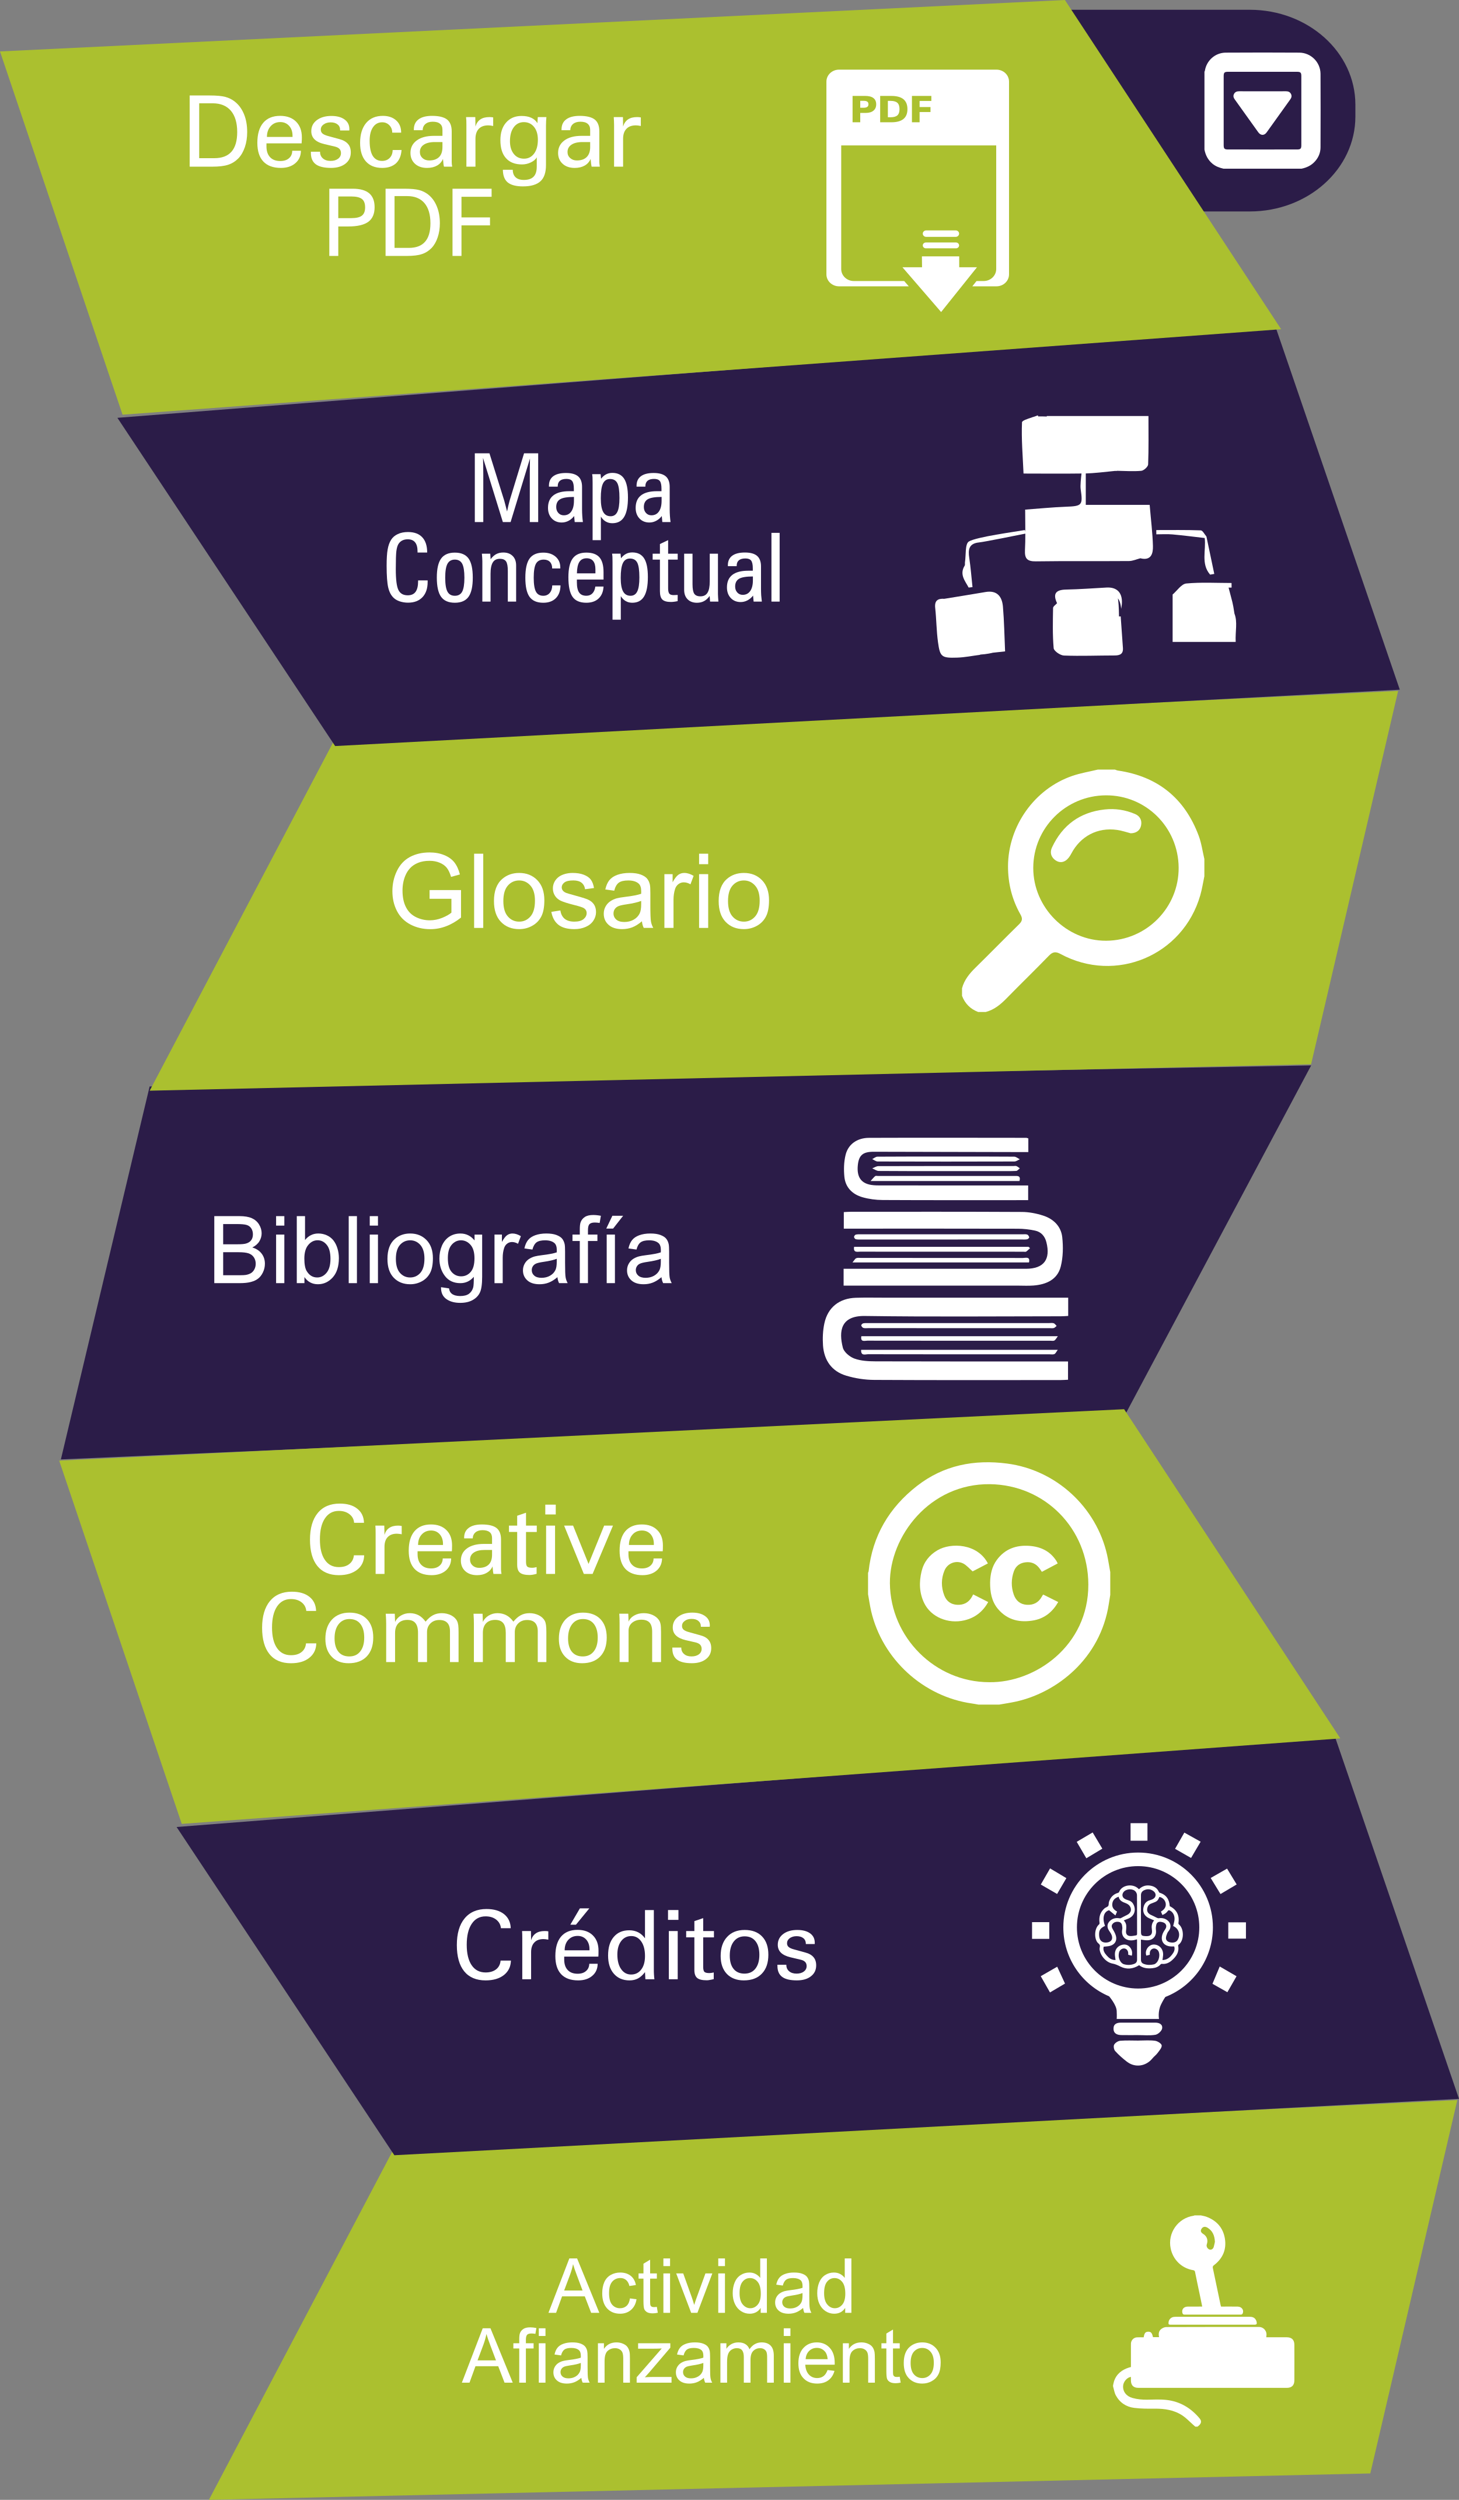 <?xml version="1.0" encoding="utf-8"?>
<!-- Generator: Adobe Illustrator 16.0.0, SVG Export Plug-In . SVG Version: 6.00 Build 0)  -->
<!DOCTYPE svg PUBLIC "-//W3C//DTD SVG 1.1//EN" "http://www.w3.org/Graphics/SVG/1.1/DTD/svg11.dtd">
<svg version="1.1" id="Capa_1" xmlns="http://www.w3.org/2000/svg" xmlns:xlink="http://www.w3.org/1999/xlink" x="0px" y="0px"
	 width="192.652px" height="330.033px" viewBox="0 0 192.652 330.033" enable-background="new 0 0 192.652 330.033"
	 xml:space="preserve">
<rect x="0" y="0" width="192.652" height="330.033" fill="#808080" stroke="none"/>
<g>
	<path fill-rule="evenodd" clip-rule="evenodd" fill="#2B1C48" d="M178.97,15.391c0,6.918-6.244,12.525-13.945,12.525h-9.379
		c-7.701,0-43.281-5.607-43.281-12.525v-1.574c0-6.918,6.242-12.527,13.941-12.527h38.719c7.701,0,13.945,5.609,13.945,12.527
		V15.391z"/>
	<g>
		<path fill="#FFFFFF" d="M159.041,19.75c0-3.43,0-6.861,0-10.289c0.02-0.039,0.047-0.078,0.055-0.119
			c0.219-1.363,1.371-2.389,2.762-2.393c3.236-0.02,6.471-0.02,9.705,0c1.537,0.008,2.795,1.264,2.803,2.801
			c0.018,3.236,0.012,6.471,0,9.703c-0.002,0.703-0.254,1.322-0.732,1.854c-0.482,0.539-1.09,0.824-1.781,0.965
			c-3.43,0-6.859,0-10.289,0c-0.541-0.123-1.051-0.303-1.486-0.674C159.5,21.107,159.183,20.48,159.041,19.75z M166.707,19.736
			c1.523,0,3.043,0,4.564-0.002c0.455,0,0.562-0.105,0.562-0.557c0.004-3.043,0.004-6.086,0-9.127c0-0.469-0.104-0.572-0.582-0.572
			c-3.031-0.002-6.061-0.002-9.092,0c-0.475,0-0.58,0.104-0.58,0.574c-0.002,3.029-0.002,6.061,0,9.092c0,0.492,0.1,0.59,0.6,0.59
			C163.689,19.736,165.197,19.736,166.707,19.736z"/>
		<path fill-rule="evenodd" clip-rule="evenodd" fill="#FFFFFF" d="M166.732,12.053c1.02,0,2.041,0,3.062-0.004
			c0.281,0,0.512,0.067,0.658,0.328c0.156,0.275,0.088,0.512-0.084,0.752c-1.039,1.443-2.07,2.895-3.109,4.34
			c-0.324,0.453-0.787,0.445-1.117-0.012c-1.029-1.436-2.055-2.879-3.086-4.312c-0.172-0.236-0.26-0.473-0.105-0.754
			c0.148-0.274,0.391-0.344,0.684-0.342C164.666,12.055,165.699,12.053,166.732,12.053z"/>
	</g>
	<polygon fill="#ABC02F" points="192.431,277.256 51.818,284.025 27.582,330.033 180.939,326.545 182.068,321.717 	"/>
	<polygon fill="#2B1C48" points="192.652,277.092 52.072,284.535 23.32,241.203 176.248,229.213 177.859,233.904 	"/>
	<polygon fill="#2B1C48" points="8.039,192.672 148.683,186.553 173.13,140.658 19.759,143.436 18.607,148.26 	"/>
	<polygon fill="#ABC02F" points="7.816,192.834 148.431,186.043 176.982,229.506 24,240.791 22.41,236.092 	"/>
	<polygon fill="#ABC02F" points="184.615,91.215 44,97.984 19.763,143.994 173.123,140.504 174.251,135.676 	"/>
	<polygon fill="#2B1C48" points="184.835,91.053 44.253,98.494 15.503,55.162 168.431,43.17 170.042,47.863 	"/>
	<polygon fill="#ABC02F" points="0,6.791 140.615,0 169.166,43.465 16.183,54.748 14.593,50.051 	"/>
	<g>
		<path fill-rule="evenodd" clip-rule="evenodd" fill="#FFFFFF" d="M114.519,13.418c-0.1-0.072-0.26-0.107-0.482-0.107h-0.447v0.914
			h0.447c0.223,0,0.375-0.039,0.477-0.113c0.113-0.074,0.158-0.189,0.158-0.35C114.671,13.607,114.626,13.494,114.519,13.418z
			 M114.519,13.418c-0.1-0.072-0.26-0.107-0.482-0.107h-0.447v0.914h0.447c0.223,0,0.375-0.039,0.477-0.113
			c0.113-0.074,0.158-0.189,0.158-0.35C114.671,13.607,114.626,13.494,114.519,13.418z M114.519,13.418
			c-0.1-0.072-0.26-0.107-0.482-0.107h-0.447v0.914h0.447c0.223,0,0.375-0.039,0.477-0.113c0.113-0.074,0.158-0.189,0.158-0.35
			C114.671,13.607,114.626,13.494,114.519,13.418z M118.5,13.578c-0.189-0.172-0.488-0.26-0.902-0.26h-0.359v2.162h0.359
			c0.414,0,0.719-0.088,0.902-0.254c0.18-0.166,0.275-0.443,0.275-0.822C118.775,14.023,118.679,13.75,118.5,13.578z
			 M114.519,13.418c-0.1-0.072-0.26-0.107-0.482-0.107h-0.447v0.914h0.447c0.223,0,0.375-0.039,0.477-0.113
			c0.113-0.074,0.158-0.189,0.158-0.35C114.671,13.607,114.626,13.494,114.519,13.418z M118.5,13.578
			c-0.189-0.172-0.488-0.26-0.902-0.26h-0.359v2.162h0.359c0.414,0,0.719-0.088,0.902-0.254c0.18-0.166,0.275-0.443,0.275-0.822
			C118.775,14.023,118.679,13.75,118.5,13.578z M131.578,9.195h-20.791c-0.92,0-1.664,0.709-1.664,1.582v25.439
			c0,0.875,0.744,1.584,1.664,1.584H120l-0.609-0.699h-6.654c-0.914,0-1.66-0.709-1.66-1.586V19.197h20.467v16.318
			c0,0.877-0.738,1.586-1.66,1.586h-0.938l-0.557,0.699h3.189c0.92,0,1.658-0.709,1.658-1.584V10.777
			C133.236,9.904,132.498,9.195,131.578,9.195z M115.335,14.609c-0.242,0.199-0.58,0.299-1.016,0.299h-0.73v1.234h-1.012v-3.479
			h1.674c0.471,0,0.836,0.096,1.078,0.281c0.248,0.189,0.367,0.464,0.367,0.828C115.697,14.131,115.578,14.408,115.335,14.609z
			 M119.292,15.711c-0.354,0.287-0.885,0.432-1.596,0.432h-1.475v-3.479h1.475c0.711,0,1.242,0.146,1.596,0.432
			c0.355,0.295,0.529,0.729,0.529,1.309C119.822,14.986,119.648,15.42,119.292,15.711z M122.98,13.326h-1.553v0.809h1.439v0.656
			h-1.439v1.352h-1.012v-3.479h2.564V13.326z M117.597,13.318h-0.359v2.162h0.359c0.414,0,0.719-0.088,0.902-0.254
			c0.18-0.166,0.275-0.443,0.275-0.822c0-0.381-0.096-0.654-0.275-0.826C118.31,13.406,118.011,13.318,117.597,13.318z
			 M114.519,13.418c-0.1-0.072-0.26-0.107-0.482-0.107h-0.447v0.914h0.447c0.223,0,0.375-0.039,0.477-0.113
			c0.113-0.074,0.158-0.189,0.158-0.35C114.671,13.607,114.626,13.494,114.519,13.418z M118.5,13.578
			c-0.189-0.172-0.488-0.26-0.902-0.26h-0.359v2.162h0.359c0.414,0,0.719-0.088,0.902-0.254c0.18-0.166,0.275-0.443,0.275-0.822
			C118.775,14.023,118.679,13.75,118.5,13.578z M114.519,13.418c-0.1-0.072-0.26-0.107-0.482-0.107h-0.447v0.914h0.447
			c0.223,0,0.375-0.039,0.477-0.113c0.113-0.074,0.158-0.189,0.158-0.35C114.671,13.607,114.626,13.494,114.519,13.418z
			 M118.5,13.578c-0.189-0.172-0.488-0.26-0.902-0.26h-0.359v2.162h0.359c0.414,0,0.719-0.088,0.902-0.254
			c0.18-0.166,0.275-0.443,0.275-0.822C118.775,14.023,118.679,13.75,118.5,13.578z M114.519,13.418
			c-0.1-0.072-0.26-0.107-0.482-0.107h-0.447v0.914h0.447c0.223,0,0.375-0.039,0.477-0.113c0.113-0.074,0.158-0.189,0.158-0.35
			C114.671,13.607,114.626,13.494,114.519,13.418z"/>
		<polygon fill-rule="evenodd" clip-rule="evenodd" fill="#FFFFFF" points="119.162,35.284 124.269,41.195 129.003,35.284 
			126.66,35.284 126.656,33.846 121.732,33.846 121.75,35.284 		"/>
		<path fill-rule="evenodd" clip-rule="evenodd" fill="#FFFFFF" d="M126.642,32.4c0,0.209-0.18,0.384-0.402,0.384h-3.984
			c-0.223,0-0.408-0.175-0.408-0.384l0,0c0-0.215,0.186-0.387,0.408-0.387h3.984C126.462,32.014,126.642,32.186,126.642,32.4
			L126.642,32.4z"/>
		<path fill-rule="evenodd" clip-rule="evenodd" fill="#FFFFFF" d="M126.642,30.844c0,0.234-0.197,0.428-0.447,0.428h-3.9
			c-0.246,0-0.447-0.193-0.447-0.428l0,0c0-0.236,0.201-0.424,0.447-0.424h3.9C126.445,30.42,126.642,30.607,126.642,30.844
			L126.642,30.844z"/>
	</g>
	<g>
		<path fill="#FFFFFF" d="M28.023,22.004h-2.98v-9.4h2.635c0.926,0,1.621,0.064,2.084,0.191c0.457,0.123,0.879,0.33,1.244,0.621
			c0.529,0.416,0.93,0.971,1.213,1.658s0.42,1.477,0.42,2.361c0,0.711-0.098,1.377-0.301,1.973s-0.484,1.098-0.854,1.49
			c-0.391,0.398-0.832,0.68-1.348,0.85C29.63,21.92,28.921,22.004,28.023,22.004z M28.304,20.883c1.008,0,1.762-0.287,2.266-0.861
			c0.504-0.572,0.752-1.436,0.752-2.586c0-1.217-0.279-2.158-0.834-2.814c-0.561-0.654-1.363-0.984-2.402-0.984h-1.783v7.246H28.304
			z"/>
		<path fill="#FFFFFF" d="M39.732,19.9c0,0.682-0.248,1.229-0.73,1.643c-0.479,0.416-1.121,0.625-1.912,0.625
			c-1.018,0-1.793-0.283-2.32-0.846c-0.525-0.561-0.789-1.379-0.789-2.461c0-1.156,0.258-2.035,0.775-2.648
			c0.52-0.613,1.27-0.918,2.236-0.918c0.889,0,1.588,0.256,2.096,0.758c0.512,0.51,0.771,1.205,0.771,2.08
			c0,0.209-0.004,0.373-0.016,0.482c0,0.111-0.01,0.209-0.016,0.311h-4.643v0.131v0.262c0,0.617,0.158,1.098,0.479,1.436
			c0.318,0.338,0.764,0.504,1.346,0.504c0.482,0,0.865-0.117,1.146-0.363c0.285-0.246,0.43-0.572,0.434-0.994H39.732z
			 M35.246,18.078h3.381v-0.145c0-0.547-0.146-0.98-0.449-1.317c-0.301-0.332-0.689-0.501-1.168-0.501
			c-0.518,0-0.941,0.182-1.268,0.543C35.414,17.02,35.246,17.496,35.246,18.078z"/>
		<path fill="#FFFFFF" d="M41.052,20.033h1.209v0.029c0,0.355,0.129,0.643,0.385,0.859c0.25,0.219,0.586,0.322,1.008,0.322
			c0.406,0,0.734-0.092,0.992-0.287c0.248-0.191,0.377-0.438,0.377-0.738c0-0.23-0.062-0.416-0.193-0.555
			c-0.129-0.143-0.328-0.24-0.596-0.309l-1.391-0.328c-0.588-0.135-1.025-0.346-1.311-0.627c-0.285-0.285-0.428-0.646-0.428-1.078
			c0-0.602,0.238-1.086,0.727-1.457c0.49-0.365,1.129-0.557,1.928-0.557c0.732,0,1.312,0.156,1.73,0.461
			c0.432,0.309,0.641,0.73,0.641,1.264c0,0.051,0,0.092,0,0.119c0,0.025-0.012,0.055-0.012,0.076h-1.207v-0.055
			c0-0.311-0.104-0.566-0.334-0.742c-0.219-0.182-0.525-0.277-0.91-0.277c-0.383,0-0.689,0.096-0.938,0.277
			c-0.246,0.176-0.369,0.404-0.369,0.678c0,0.217,0.072,0.387,0.221,0.516s0.396,0.24,0.738,0.334l1.494,0.406
			c0.512,0.135,0.893,0.354,1.143,0.645c0.248,0.281,0.365,0.654,0.365,1.117c0,0.621-0.234,1.113-0.705,1.482
			c-0.473,0.371-1.107,0.559-1.912,0.559c-0.914,0-1.584-0.164-2.01-0.482c-0.43-0.32-0.643-0.819-0.643-1.498V20.033z"/>
		<path fill="#FFFFFF" d="M53.023,19.803c-0.055,0.766-0.299,1.346-0.73,1.754c-0.443,0.404-1.053,0.611-1.828,0.611
			c-0.928,0-1.646-0.287-2.154-0.859c-0.506-0.572-0.762-1.385-0.762-2.443c0-1.121,0.27-1.996,0.797-2.629
			c0.531-0.629,1.264-0.941,2.213-0.941c0.73,0,1.316,0.205,1.752,0.598c0.441,0.396,0.658,0.93,0.658,1.596v0.023h-1.176
			c0-0.387-0.127-0.717-0.377-0.975c-0.258-0.266-0.576-0.395-0.951-0.395c-0.508,0-0.918,0.221-1.213,0.652
			c-0.299,0.438-0.443,1.033-0.443,1.787c0,0.879,0.137,1.545,0.406,1.992c0.283,0.447,0.689,0.67,1.225,0.67
			c0.422,0,0.758-0.129,1.01-0.389c0.262-0.262,0.389-0.615,0.4-1.053H53.023z"/>
		<path fill="#FFFFFF" d="M59.707,22.004h-1.082c-0.045-0.135-0.09-0.463-0.129-0.994v-0.037c-0.164,0.387-0.426,0.684-0.789,0.887
			c-0.359,0.203-0.795,0.309-1.312,0.309c-0.67,0-1.193-0.18-1.596-0.543c-0.396-0.365-0.6-0.841-0.6-1.438
			c0-0.693,0.275-1.238,0.83-1.646c0.553-0.408,1.307-0.607,2.264-0.607h1.131v-0.797c0-0.348-0.098-0.617-0.324-0.799
			c-0.215-0.184-0.537-0.271-0.965-0.271c-0.4,0-0.721,0.1-0.957,0.299c-0.238,0.197-0.355,0.471-0.373,0.822h-1.158v-0.104
			c0-0.574,0.207-1.018,0.617-1.326c0.416-0.311,1.014-0.463,1.791-0.463c0.904,0,1.562,0.162,1.973,0.479
			c0.406,0.324,0.617,0.843,0.617,1.561v4.047c0,0.055,0.006,0.135,0.012,0.254C59.671,21.744,59.683,21.869,59.707,22.004z
			 M58.423,18.754h-1.008c-0.629,0-1.113,0.121-1.457,0.35c-0.344,0.23-0.514,0.555-0.514,0.971c0,0.318,0.115,0.585,0.348,0.792
			c0.23,0.212,0.529,0.317,0.885,0.317c0.564,0,0.994-0.152,1.305-0.455c0.301-0.301,0.441-0.742,0.441-1.322V18.754z"/>
		<path fill="#FFFFFF" d="M61.585,22.004v-5.521c0-0.211-0.002-0.4-0.008-0.559c-0.008-0.154-0.018-0.312-0.035-0.467h1.217
			l0.023,1.25c0.121-0.41,0.332-0.727,0.641-0.938c0.309-0.213,0.711-0.312,1.203-0.312c0.086,0,0.172,0.004,0.258,0.01
			c0.08,0.004,0.162,0.016,0.238,0.033v1.133c-0.129-0.029-0.25-0.051-0.363-0.064c-0.107-0.01-0.211-0.018-0.295-0.018
			c-0.537,0-0.953,0.149-1.246,0.459c-0.285,0.305-0.436,0.744-0.436,1.312v3.682H61.585z"/>
		<path fill="#FFFFFF" d="M70.876,20.762c-0.127,0.26-0.379,0.479-0.756,0.67c-0.379,0.184-0.777,0.277-1.186,0.277
			c-0.926,0-1.633-0.273-2.121-0.826c-0.498-0.549-0.74-1.34-0.74-2.377c0-0.975,0.248-1.756,0.758-2.33
			c0.502-0.58,1.18-0.867,2.037-0.867c0.508,0,0.936,0.078,1.285,0.242c0.346,0.156,0.619,0.395,0.811,0.713l0.047-0.807h1.137
			c-0.018,0.184-0.033,0.367-0.039,0.547c-0.012,0.176-0.016,0.385-0.016,0.612v5.179c0,0.977-0.24,1.693-0.729,2.135
			c-0.488,0.451-1.26,0.678-2.318,0.678c-0.916,0-1.584-0.182-2.006-0.525c-0.418-0.354-0.633-0.908-0.639-1.668h1.305
			c0.004,0.436,0.131,0.766,0.379,0.994c0.246,0.229,0.613,0.346,1.086,0.346c0.58,0,1.008-0.143,1.287-0.43
			c0.281-0.285,0.418-0.729,0.418-1.33V20.762z M71.023,18.443c0-0.703-0.168-1.27-0.504-1.686c-0.34-0.42-0.791-0.633-1.348-0.633
			c-0.562,0-1.004,0.23-1.334,0.678c-0.334,0.455-0.5,1.066-0.5,1.84c0,0.707,0.174,1.266,0.51,1.684
			c0.33,0.412,0.777,0.623,1.348,0.623c0.553,0,0.994-0.225,1.33-0.674C70.859,19.824,71.023,19.217,71.023,18.443z"/>
		<path fill="#FFFFFF" d="M79.201,22.004h-1.082c-0.039-0.135-0.082-0.463-0.129-0.994v-0.037c-0.166,0.387-0.426,0.684-0.787,0.887
			c-0.359,0.203-0.797,0.309-1.316,0.309c-0.664,0-1.193-0.18-1.59-0.543c-0.402-0.365-0.604-0.841-0.604-1.438
			c0-0.693,0.281-1.238,0.83-1.646c0.553-0.408,1.303-0.607,2.266-0.607h1.139v-0.797c0-0.348-0.113-0.617-0.332-0.799
			c-0.219-0.184-0.535-0.271-0.961-0.271c-0.404,0-0.729,0.1-0.967,0.299c-0.234,0.197-0.355,0.471-0.371,0.822h-1.15v-0.104
			c0-0.574,0.201-1.018,0.615-1.326c0.416-0.311,1.014-0.463,1.785-0.463c0.904,0,1.564,0.162,1.979,0.479
			c0.41,0.324,0.611,0.843,0.611,1.561v4.047c0,0.055,0.01,0.135,0.016,0.254C79.162,21.744,79.177,21.869,79.201,22.004z
			 M77.927,18.754h-1.021c-0.623,0-1.113,0.121-1.449,0.35c-0.348,0.23-0.52,0.555-0.52,0.971c0,0.318,0.115,0.585,0.354,0.792
			c0.234,0.212,0.527,0.317,0.881,0.317c0.568,0,1-0.152,1.301-0.455c0.305-0.301,0.455-0.742,0.455-1.322V18.754z"/>
		<path fill="#FFFFFF" d="M81.085,22.004v-5.521c0-0.211-0.006-0.4-0.016-0.559c-0.006-0.154-0.016-0.312-0.027-0.467h1.213
			l0.02,1.25c0.123-0.41,0.336-0.727,0.643-0.938c0.311-0.213,0.713-0.312,1.203-0.312c0.09,0,0.172,0.004,0.256,0.01
			c0.084,0.004,0.16,0.016,0.24,0.033v1.133c-0.135-0.029-0.254-0.051-0.365-0.064c-0.105-0.01-0.205-0.018-0.291-0.018
			c-0.539,0-0.955,0.149-1.246,0.459c-0.293,0.305-0.439,0.744-0.439,1.312v3.682H81.085z"/>
		<path fill="#FFFFFF" d="M43.484,33.789v-8.875h3.094c0.969,0,1.695,0.202,2.174,0.605c0.477,0.412,0.713,1.021,0.713,1.836
			c0,0.873-0.277,1.516-0.83,1.929c-0.562,0.407-1.439,0.614-2.639,0.614h-1.328v3.891H43.484z M46.38,28.799
			c0.656,0,1.125-0.111,1.41-0.332c0.281-0.226,0.422-0.586,0.422-1.084c0-0.518-0.137-0.889-0.42-1.111
			c-0.281-0.219-0.75-0.334-1.412-0.334h-1.713v2.861H46.38z"/>
		<path fill="#FFFFFF" d="M53.722,33.789h-2.809v-8.875h2.488c0.869,0,1.521,0.061,1.963,0.182c0.432,0.115,0.828,0.312,1.174,0.584
			c0.5,0.395,0.879,0.916,1.141,1.568c0.271,0.646,0.402,1.393,0.402,2.227c0,0.672-0.096,1.297-0.289,1.861
			c-0.186,0.566-0.455,1.033-0.805,1.404c-0.363,0.375-0.785,0.646-1.27,0.803C55.244,33.707,54.574,33.789,53.722,33.789z
			 M53.992,32.727c0.949,0,1.662-0.27,2.133-0.811c0.479-0.541,0.711-1.352,0.711-2.441c0-1.15-0.262-2.037-0.787-2.658
			c-0.529-0.616-1.287-0.928-2.266-0.928h-1.686v6.838H53.992z"/>
		<path fill="#FFFFFF" d="M59.751,33.789v-8.875h5.162v1.068h-3.977V28.7h3.766v1.058h-3.766v4.031H59.751z"/>
	</g>
	<g>
		<path fill="#FFFFFF" d="M56.722,118.659v-1.149l4.152-0.004v3.633c-0.635,0.508-1.291,0.891-1.973,1.146
			c-0.674,0.259-1.371,0.384-2.082,0.384c-0.965,0-1.838-0.205-2.623-0.615c-0.789-0.416-1.381-1.01-1.783-1.789
			s-0.6-1.65-0.6-2.613c0-0.953,0.197-1.844,0.598-2.672c0.398-0.826,0.973-1.439,1.719-1.842c0.75-0.4,1.611-0.598,2.588-0.598
			c0.709,0,1.35,0.111,1.92,0.344c0.576,0.229,1.023,0.549,1.35,0.957c0.324,0.41,0.572,0.944,0.74,1.605l-1.17,0.32
			c-0.146-0.5-0.328-0.891-0.547-1.176c-0.221-0.287-0.533-0.516-0.936-0.686c-0.406-0.174-0.854-0.258-1.354-0.258
			c-0.588,0-1.1,0.09-1.531,0.271c-0.436,0.18-0.783,0.418-1.051,0.711c-0.266,0.295-0.469,0.617-0.615,0.971
			c-0.252,0.604-0.375,1.264-0.375,1.969c0,0.877,0.152,1.607,0.453,2.193c0.299,0.59,0.734,1.025,1.312,1.312
			c0.572,0.283,1.184,0.428,1.83,0.428c0.562,0,1.109-0.111,1.643-0.326c0.535-0.217,0.943-0.447,1.219-0.689v-1.827H56.722z"/>
		<path fill="#FFFFFF" d="M62.605,122.504v-9.797h1.205v9.797H62.605z"/>
		<path fill="#FFFFFF" d="M65.224,118.955c0-1.316,0.365-2.289,1.102-2.922c0.609-0.525,1.352-0.787,2.229-0.787
			c0.977,0,1.773,0.318,2.395,0.957c0.619,0.641,0.928,1.523,0.928,2.65c0,0.912-0.135,1.633-0.412,2.154
			c-0.271,0.525-0.674,0.932-1.195,1.221c-0.523,0.291-1.096,0.436-1.715,0.436c-0.992,0-1.795-0.318-2.408-0.957
			C65.533,121.07,65.224,120.152,65.224,118.955z M66.464,118.955c0,0.908,0.199,1.588,0.596,2.041
			c0.395,0.451,0.896,0.68,1.494,0.68c0.6,0,1.096-0.23,1.49-0.686c0.396-0.456,0.594-1.146,0.594-2.078
			c0-0.878-0.197-1.541-0.594-1.992c-0.398-0.451-0.896-0.682-1.49-0.682c-0.598,0-1.1,0.227-1.494,0.676
			C66.664,117.365,66.464,118.045,66.464,118.955z"/>
		<path fill="#FFFFFF" d="M72.802,120.385l1.193-0.188c0.068,0.477,0.254,0.842,0.557,1.096c0.309,0.254,0.736,0.383,1.283,0.383
			c0.551,0,0.961-0.115,1.229-0.34c0.266-0.225,0.4-0.488,0.4-0.793c0-0.271-0.119-0.484-0.352-0.641
			c-0.166-0.109-0.576-0.244-1.232-0.408c-0.881-0.223-1.494-0.416-1.834-0.576c-0.34-0.164-0.6-0.389-0.775-0.678
			c-0.178-0.281-0.266-0.604-0.266-0.953c0-0.316,0.074-0.605,0.217-0.878c0.148-0.271,0.344-0.491,0.594-0.669
			c0.186-0.139,0.443-0.256,0.766-0.355c0.324-0.092,0.668-0.139,1.039-0.139c0.557,0,1.049,0.076,1.467,0.238
			s0.732,0.379,0.932,0.652c0.199,0.272,0.338,0.641,0.414,1.102l-1.178,0.158c-0.051-0.363-0.207-0.65-0.461-0.857
			c-0.258-0.201-0.617-0.305-1.088-0.305c-0.553,0-0.947,0.092-1.184,0.273c-0.232,0.182-0.352,0.395-0.352,0.639
			c0,0.158,0.051,0.299,0.145,0.422c0.1,0.129,0.252,0.238,0.463,0.32c0.121,0.047,0.477,0.15,1.064,0.311
			c0.848,0.229,1.445,0.414,1.779,0.557c0.336,0.146,0.602,0.355,0.795,0.631c0.188,0.279,0.285,0.621,0.285,1.033
			c0,0.398-0.119,0.777-0.354,1.131s-0.57,0.627-1.012,0.82c-0.441,0.195-0.941,0.293-1.494,0.293c-0.926,0-1.629-0.195-2.109-0.576
			C73.248,121.707,72.939,121.137,72.802,120.385z"/>
		<path fill="#FFFFFF" d="M84.763,121.627c-0.445,0.379-0.877,0.646-1.289,0.805c-0.408,0.152-0.852,0.232-1.322,0.232
			c-0.779,0-1.381-0.191-1.799-0.572c-0.424-0.381-0.631-0.869-0.631-1.461c0-0.347,0.076-0.664,0.238-0.953
			c0.158-0.285,0.367-0.519,0.623-0.688c0.256-0.176,0.545-0.309,0.863-0.396c0.24-0.062,0.594-0.125,1.068-0.182
			c0.973-0.115,1.691-0.254,2.15-0.414c0.004-0.164,0.004-0.27,0.004-0.314c0-0.49-0.111-0.832-0.342-1.035
			c-0.307-0.271-0.762-0.41-1.367-0.41c-0.57,0-0.986,0.1-1.254,0.296c-0.27,0.202-0.473,0.552-0.6,1.056l-1.178-0.16
			c0.109-0.504,0.285-0.91,0.529-1.221c0.25-0.307,0.602-0.55,1.064-0.713c0.465-0.168,1-0.25,1.611-0.25
			c0.605,0,1.096,0.072,1.475,0.213c0.381,0.143,0.66,0.322,0.838,0.537c0.178,0.217,0.303,0.49,0.373,0.818
			c0.041,0.207,0.059,0.578,0.059,1.109v1.605c0,1.119,0.027,1.826,0.078,2.119c0.049,0.299,0.154,0.582,0.303,0.855h-1.254
			C84.878,122.254,84.796,121.961,84.763,121.627z M84.666,118.939c-0.438,0.177-1.092,0.328-1.967,0.455
			c-0.494,0.072-0.844,0.152-1.051,0.242c-0.201,0.086-0.363,0.219-0.477,0.391c-0.109,0.17-0.162,0.359-0.162,0.57
			c0,0.32,0.121,0.588,0.363,0.803s0.596,0.32,1.066,0.32c0.463,0,0.875-0.102,1.232-0.303c0.365-0.207,0.627-0.482,0.797-0.834
			c0.129-0.27,0.197-0.672,0.197-1.201V118.939z"/>
		<path fill="#FFFFFF" d="M87.73,122.504v-7.1h1.084v1.076c0.275-0.504,0.529-0.834,0.764-0.996s0.494-0.238,0.775-0.238
			c0.402,0,0.814,0.129,1.234,0.387l-0.416,1.115c-0.293-0.174-0.588-0.262-0.881-0.262c-0.264,0-0.498,0.08-0.709,0.238
			c-0.209,0.158-0.363,0.377-0.447,0.658c-0.133,0.428-0.201,0.896-0.201,1.401v3.72H87.73z"/>
		<path fill="#FFFFFF" d="M92.31,114.09v-1.383h1.201v1.383H92.31z M92.31,122.504v-7.1h1.201v7.1H92.31z"/>
		<path fill="#FFFFFF" d="M94.896,118.955c0-1.316,0.365-2.289,1.096-2.922c0.611-0.525,1.354-0.787,2.234-0.787
			c0.977,0,1.773,0.318,2.391,0.957c0.619,0.641,0.928,1.523,0.928,2.65c0,0.912-0.135,1.633-0.41,2.154
			c-0.273,0.525-0.672,0.932-1.193,1.221c-0.523,0.291-1.098,0.436-1.715,0.436c-0.996,0-1.803-0.318-2.41-0.957
			C95.203,121.07,94.896,120.152,94.896,118.955z M96.13,118.955c0,0.908,0.199,1.588,0.596,2.041c0.396,0.451,0.896,0.68,1.5,0.68
			c0.594,0,1.092-0.23,1.488-0.686c0.396-0.456,0.596-1.146,0.596-2.078c0-0.878-0.199-1.541-0.6-1.992
			c-0.398-0.451-0.893-0.682-1.484-0.682c-0.604,0-1.104,0.227-1.5,0.676C96.33,117.365,96.13,118.045,96.13,118.955z"/>
	</g>
	<g>
		<path fill="#FFFFFF" d="M28.296,169.402v-8.848h3.32c0.678,0,1.219,0.09,1.627,0.268c0.408,0.182,0.729,0.457,0.959,0.828
			c0.23,0.373,0.346,0.762,0.346,1.168c0,0.379-0.104,0.734-0.305,1.068c-0.207,0.334-0.52,0.604-0.93,0.807
			c0.533,0.158,0.945,0.426,1.232,0.807c0.287,0.375,0.434,0.822,0.434,1.336c0,0.416-0.092,0.801-0.266,1.155
			c-0.172,0.356-0.391,0.632-0.648,0.825c-0.256,0.195-0.578,0.338-0.969,0.439c-0.385,0.098-0.863,0.146-1.426,0.146H28.296z
			 M29.468,164.271h1.912c0.521,0,0.893-0.033,1.119-0.102c0.297-0.086,0.52-0.236,0.672-0.439c0.152-0.207,0.225-0.463,0.225-0.771
			c0-0.293-0.068-0.553-0.209-0.777c-0.141-0.223-0.344-0.377-0.605-0.459c-0.262-0.084-0.709-0.123-1.344-0.123h-1.77V164.271z
			 M29.468,168.357h2.203c0.377,0,0.645-0.014,0.797-0.041c0.268-0.049,0.494-0.129,0.676-0.242s0.328-0.277,0.443-0.49
			c0.119-0.218,0.178-0.465,0.178-0.748c0-0.328-0.086-0.615-0.254-0.861c-0.168-0.24-0.404-0.412-0.703-0.512
			c-0.303-0.097-0.732-0.145-1.295-0.145h-2.045V168.357z"/>
		<path fill="#FFFFFF" d="M36.458,161.805v-1.25h1.088v1.25H36.458z M36.458,169.402v-6.412h1.088v6.412H36.458z"/>
		<path fill="#FFFFFF" d="M40.199,169.402h-1.01v-8.848h1.088v3.156c0.457-0.574,1.045-0.863,1.756-0.863
			c0.395,0,0.77,0.08,1.123,0.238c0.35,0.16,0.639,0.385,0.867,0.67c0.225,0.289,0.404,0.633,0.529,1.043
			c0.131,0.404,0.195,0.84,0.195,1.305c0,1.096-0.275,1.943-0.812,2.543c-0.547,0.604-1.197,0.9-1.957,0.9
			c-0.756,0-1.352-0.316-1.779-0.947V169.402z M40.187,166.148c0,0.77,0.105,1.324,0.314,1.666c0.342,0.561,0.801,0.838,1.385,0.838
			c0.477,0,0.887-0.205,1.232-0.617s0.518-1.027,0.518-1.846c0-0.834-0.164-1.453-0.498-1.85c-0.328-0.4-0.73-0.599-1.201-0.599
			c-0.477,0-0.889,0.208-1.232,0.62C40.361,164.771,40.187,165.366,40.187,166.148z"/>
		<path fill="#FFFFFF" d="M46.046,169.402v-8.848h1.084v8.848H46.046z"/>
		<path fill="#FFFFFF" d="M48.824,161.805v-1.25h1.084v1.25H48.824z M48.824,169.402v-6.412h1.084v6.412H48.824z"/>
		<path fill="#FFFFFF" d="M51.16,166.199c0-1.188,0.328-2.066,0.986-2.639c0.551-0.475,1.223-0.713,2.016-0.713
			c0.885,0,1.6,0.289,2.16,0.869c0.559,0.574,0.84,1.373,0.84,2.393c0,0.822-0.123,1.471-0.371,1.943s-0.605,0.84-1.08,1.102
			s-0.988,0.393-1.549,0.393c-0.898,0-1.623-0.287-2.176-0.865C51.433,168.107,51.16,167.279,51.16,166.199z M52.273,166.199
			c0,0.818,0.18,1.434,0.537,1.844c0.359,0.407,0.809,0.609,1.352,0.609c0.539,0,0.99-0.205,1.348-0.613
			c0.355-0.412,0.535-1.037,0.535-1.881c0-0.792-0.182-1.389-0.539-1.797c-0.361-0.408-0.807-0.615-1.344-0.615
			c-0.543,0-0.992,0.204-1.352,0.609C52.453,164.764,52.273,165.377,52.273,166.199z"/>
		<path fill="#FFFFFF" d="M58.236,169.934l1.055,0.158c0.045,0.322,0.166,0.562,0.369,0.711c0.268,0.201,0.637,0.301,1.104,0.301
			c0.498,0,0.891-0.1,1.164-0.301c0.273-0.203,0.459-0.482,0.557-0.844c0.057-0.225,0.082-0.688,0.078-1.396
			c-0.475,0.561-1.068,0.84-1.773,0.84c-0.881,0-1.566-0.318-2.047-0.955c-0.482-0.633-0.723-1.396-0.723-2.289
			c0-0.609,0.109-1.17,0.328-1.689c0.225-0.516,0.547-0.916,0.965-1.197c0.42-0.281,0.918-0.424,1.482-0.424
			c0.754,0,1.377,0.307,1.867,0.916v-0.773h1.004v5.545c0,0.994-0.1,1.703-0.305,2.119c-0.201,0.418-0.523,0.744-0.963,0.984
			c-0.441,0.246-0.984,0.365-1.629,0.365c-0.764,0-1.383-0.174-1.852-0.518C58.447,171.143,58.218,170.627,58.236,169.934z
			 M59.136,166.084c0,0.84,0.16,1.453,0.498,1.84c0.334,0.385,0.752,0.578,1.254,0.578c0.498,0,0.922-0.189,1.258-0.574
			c0.338-0.387,0.506-0.988,0.506-1.812c0-0.78-0.172-1.372-0.521-1.772c-0.35-0.395-0.768-0.598-1.256-0.598
			s-0.895,0.199-1.236,0.59C59.302,164.727,59.136,165.312,59.136,166.084z"/>
		<path fill="#FFFFFF" d="M65.296,169.402v-6.412h0.979v0.975c0.248-0.455,0.479-0.756,0.689-0.898
			c0.213-0.146,0.445-0.219,0.697-0.219c0.367,0,0.738,0.119,1.115,0.352l-0.373,1.006c-0.266-0.154-0.529-0.234-0.795-0.234
			c-0.236,0-0.453,0.072-0.641,0.215c-0.191,0.143-0.324,0.342-0.404,0.596c-0.123,0.385-0.184,0.807-0.184,1.266v3.355H65.296z"/>
		<path fill="#FFFFFF" d="M73.607,168.613c-0.404,0.34-0.789,0.58-1.164,0.723c-0.371,0.141-0.771,0.211-1.197,0.211
			c-0.703,0-1.246-0.172-1.623-0.518c-0.377-0.342-0.57-0.783-0.57-1.314c0-0.314,0.076-0.604,0.217-0.863
			c0.143-0.26,0.328-0.465,0.562-0.625c0.232-0.154,0.49-0.273,0.781-0.354c0.211-0.059,0.535-0.109,0.963-0.166
			c0.881-0.104,1.527-0.227,1.938-0.371c0.008-0.148,0.008-0.244,0.008-0.285c0-0.441-0.102-0.754-0.307-0.935
			c-0.279-0.245-0.691-0.37-1.24-0.37c-0.512,0-0.889,0.092-1.131,0.27c-0.238,0.182-0.422,0.498-0.541,0.951l-1.059-0.145
			c0.094-0.456,0.256-0.82,0.475-1.102c0.223-0.279,0.543-0.496,0.959-0.646c0.42-0.148,0.906-0.227,1.457-0.227
			c0.543,0,0.99,0.066,1.334,0.195c0.34,0.129,0.592,0.287,0.754,0.484c0.158,0.193,0.273,0.441,0.338,0.738
			c0.037,0.185,0.053,0.52,0.053,1.002v1.449c0,1.01,0.023,1.648,0.07,1.916c0.045,0.268,0.137,0.521,0.273,0.77h-1.135
			C73.71,169.18,73.636,168.914,73.607,168.613z M73.513,166.188c-0.393,0.16-0.984,0.295-1.771,0.408
			c-0.447,0.064-0.764,0.139-0.949,0.219c-0.184,0.082-0.328,0.197-0.428,0.352c-0.102,0.154-0.15,0.328-0.15,0.516
			c0,0.291,0.109,0.533,0.33,0.725c0.217,0.193,0.539,0.291,0.961,0.291c0.418,0,0.791-0.092,1.115-0.275s0.568-0.434,0.719-0.752
			c0.119-0.246,0.174-0.605,0.174-1.086V166.188z"/>
		<path fill="#FFFFFF" d="M76.558,169.402v-5.564h-0.965v-0.848h0.965v-0.678c0-0.43,0.035-0.752,0.113-0.959
			c0.105-0.281,0.287-0.514,0.551-0.686c0.266-0.177,0.633-0.262,1.107-0.262c0.307,0,0.643,0.033,1.014,0.105l-0.164,0.947
			c-0.225-0.039-0.438-0.059-0.637-0.059c-0.33,0-0.564,0.07-0.705,0.213c-0.133,0.139-0.201,0.402-0.201,0.791v0.586h1.248v0.848
			h-1.248v5.564H76.558z"/>
		<path fill="#FFFFFF" d="M80.054,162.197l0.807-1.691h1.422l-1.326,1.691H80.054z M80.111,169.402v-6.412h1.086v6.412H80.111z"/>
		<path fill="#FFFFFF" d="M87.343,168.613c-0.4,0.34-0.789,0.58-1.16,0.723c-0.373,0.141-0.77,0.211-1.197,0.211
			c-0.703,0-1.242-0.172-1.623-0.518c-0.377-0.342-0.566-0.783-0.566-1.314c0-0.314,0.072-0.604,0.215-0.863
			s0.332-0.465,0.561-0.625c0.23-0.154,0.49-0.273,0.783-0.354c0.209-0.059,0.533-0.109,0.961-0.166
			c0.877-0.104,1.521-0.227,1.939-0.371c0.006-0.148,0.008-0.244,0.008-0.285c0-0.441-0.102-0.754-0.309-0.935
			c-0.283-0.245-0.691-0.37-1.24-0.37c-0.512,0-0.885,0.092-1.127,0.27c-0.248,0.182-0.426,0.498-0.543,0.951l-1.061-0.145
			c0.096-0.456,0.256-0.82,0.477-1.102c0.219-0.279,0.543-0.496,0.961-0.646c0.416-0.148,0.9-0.227,1.453-0.227
			c0.543,0,0.99,0.066,1.332,0.195c0.34,0.129,0.596,0.287,0.754,0.484c0.162,0.193,0.275,0.441,0.338,0.738
			c0.035,0.185,0.055,0.52,0.055,1.002v1.449c0,1.01,0.025,1.648,0.068,1.916c0.047,0.268,0.141,0.521,0.275,0.77h-1.131
			C87.451,169.18,87.378,168.914,87.343,168.613z M87.255,166.188c-0.396,0.16-0.984,0.295-1.773,0.408
			c-0.447,0.064-0.764,0.139-0.947,0.219c-0.188,0.082-0.33,0.197-0.43,0.352c-0.102,0.154-0.152,0.328-0.152,0.516
			c0,0.291,0.109,0.533,0.33,0.725c0.219,0.193,0.541,0.291,0.965,0.291c0.416,0,0.789-0.092,1.115-0.275
			c0.324-0.184,0.561-0.434,0.719-0.752c0.115-0.246,0.174-0.605,0.174-1.086V166.188z"/>
	</g>
	<g>
		<path fill-rule="evenodd" clip-rule="evenodd" fill="#FFFFFF" d="M141.048,171.32c0,0.85,0,1.582,0,2.41
			c-0.334,0.02-0.65,0.047-0.967,0.047c-8.627,0.004-17.252,0.084-25.877-0.041c-3.221-0.047-3.459,2.023-2.912,4.182
			c0.148,0.586,0.906,1.215,1.523,1.439c0.869,0.316,1.869,0.365,2.812,0.369c8.059,0.025,16.117,0.014,24.176,0.014
			c0.385,0,0.77,0,1.223,0c0,0.824,0,1.578,0,2.414c-0.354,0.016-0.674,0.043-0.992,0.043c-8.207,0.003-16.414,0.023-24.623-0.021
			c-1.232-0.008-2.504-0.205-3.684-0.562c-1.906-0.572-2.914-2.025-3.055-3.986c-0.064-0.969-0.021-1.98,0.182-2.924
			c0.455-2.111,1.977-3.303,4.15-3.371c1.254-0.039,2.506-0.012,3.76-0.012c7.732,0,15.461,0,23.191,0
			C140.304,171.32,140.652,171.32,141.048,171.32z"/>
		<path fill-rule="evenodd" clip-rule="evenodd" fill="#FFFFFF" d="M111.394,169.73c0-0.785,0-1.434,0-2.223
			c0.404,0,0.777,0,1.152,0c7.463,0,14.922,0,22.385,0c0.178,0,0.357,0,0.537,0c2.355-0.006,3.287-1.225,2.697-3.525
			c-0.203-0.793-0.697-1.346-1.482-1.514c-0.75-0.162-1.531-0.25-2.299-0.252c-7.283-0.018-14.564-0.01-21.846-0.01
			c-0.354,0-0.705,0-1.119,0c0-0.752,0-1.422,0-2.184c0.312-0.016,0.627-0.043,0.945-0.043c7.521-0.002,15.041-0.016,22.562,0.023
			c0.938,0.004,1.904,0.189,2.799,0.475c1.367,0.434,2.379,1.412,2.537,2.852c0.139,1.271,0.115,2.631-0.193,3.863
			c-0.439,1.757-1.928,2.395-3.623,2.525c-0.682,0.053-1.371,0.012-2.057,0.012c-7.283,0-14.564,0-21.848,0
			C112.191,169.73,111.837,169.73,111.394,169.73z"/>
		<path fill-rule="evenodd" clip-rule="evenodd" fill="#FFFFFF" d="M135.785,150.293c0,0.578,0,1.137,0,1.807
			c-0.357,0-0.676,0-0.994-0.002c-6.475-0.014-12.951-0.029-19.424-0.043c-1.449-0.004-1.986,0.473-2.104,1.852
			c-0.127,1.484,0.436,2.309,1.773,2.527c0.469,0.076,0.953,0.068,1.428,0.068c6.088,0.004,12.176,0.004,18.264,0.004
			c0.322,0,0.646,0,1.033,0c0,0.652,0,1.232,0,1.939c-0.324,0-0.641,0-0.957,0c-6.088,0-12.174,0.014-18.262-0.018
			c-0.883-0.004-1.793-0.123-2.643-0.363c-1.332-0.377-2.264-1.283-2.404-2.701c-0.094-0.957-0.068-1.975,0.162-2.902
			c0.344-1.402,1.529-2.238,3.094-2.242c6.922-0.025,13.846-0.008,20.77-0.002C135.576,150.217,135.632,150.248,135.785,150.293z"/>
		<path fill-rule="evenodd" clip-rule="evenodd" fill="#FFFFFF" d="M139.673,178.205c-0.205,0.271-0.289,0.488-0.441,0.559
			c-0.176,0.08-0.41,0.035-0.619,0.035c-7.996,0-15.992,0.004-23.988-0.012c-0.35,0-0.967,0.268-0.916-0.582
			C122.314,178.205,130.89,178.205,139.673,178.205z"/>
		<path fill-rule="evenodd" clip-rule="evenodd" fill="#FFFFFF" d="M136.013,164.775c-0.168,0.156-0.324,0.334-0.514,0.463
			c-0.082,0.057-0.23,0.014-0.352,0.014c-7.191,0-14.385,0.002-21.576-0.006c-0.369,0-0.922,0.17-0.791-0.639
			c7.676,0,15.352,0,23.029,0C135.878,164.664,135.947,164.719,136.013,164.775z"/>
		<path fill-rule="evenodd" clip-rule="evenodd" fill="#FFFFFF" d="M124.369,163.639c-3.551,0-7.104,0-10.65,0
			c-0.238,0-0.484,0.016-0.713-0.035c-0.102-0.023-0.234-0.197-0.234-0.303c-0.002-0.107,0.129-0.285,0.23-0.307
			c0.227-0.055,0.471-0.039,0.711-0.039c7.1,0,14.197,0,21.299,0c0.207,0,0.432-0.033,0.619,0.029
			c0.123,0.041,0.24,0.221,0.27,0.357c0.014,0.074-0.154,0.246-0.26,0.268c-0.23,0.047-0.475,0.029-0.713,0.029
			C131.406,163.639,127.886,163.639,124.369,163.639z"/>
		<path fill-rule="evenodd" clip-rule="evenodd" fill="#FFFFFF" d="M135.873,166.668c-7.707,0-15.389,0-23.309,0
			c0.246-0.289,0.344-0.496,0.5-0.562c0.178-0.076,0.408-0.035,0.615-0.035c7.131,0,14.256-0.002,21.385,0.008
			C135.419,166.08,136.054,165.84,135.873,166.668z"/>
		<path fill-rule="evenodd" clip-rule="evenodd" fill="#FFFFFF" d="M139.683,176.41c-0.213,0.277-0.303,0.479-0.455,0.564
			c-0.141,0.076-0.35,0.031-0.529,0.031c-8.057,0-16.113,0.004-24.17-0.01c-0.34,0-0.936,0.232-0.793-0.586
			C122.314,176.41,130.894,176.41,139.683,176.41z"/>
		<path fill-rule="evenodd" clip-rule="evenodd" fill="#FFFFFF" d="M114.955,155.918c0.301-0.328,0.439-0.514,0.613-0.65
			c0.076-0.059,0.23-0.016,0.352-0.016c5.996,0,11.99,0,17.986,0.002c0.406,0,0.916-0.098,0.709,0.664
			C128.164,155.918,121.707,155.918,114.955,155.918z"/>
		<path fill-rule="evenodd" clip-rule="evenodd" fill="#FFFFFF" d="M126.691,174.676c3.939,0,7.879,0,11.818,0
			c0.209,0,0.434-0.043,0.623,0.018c0.152,0.051,0.26,0.23,0.389,0.354c-0.121,0.098-0.229,0.236-0.365,0.279
			c-0.164,0.049-0.355,0.016-0.533,0.016c-8,0-15.996,0-23.996-0.002c-0.209,0-0.43,0.035-0.621-0.025
			c-0.125-0.037-0.25-0.205-0.283-0.338c-0.016-0.07,0.152-0.248,0.26-0.271c0.23-0.047,0.475-0.029,0.713-0.029
			C118.695,174.676,122.693,174.676,126.691,174.676z"/>
		<path fill-rule="evenodd" clip-rule="evenodd" fill="#FFFFFF" d="M124.886,154.609c-2.949,0-5.898,0.01-8.85-0.018
			c-0.289-0.002-0.574-0.223-0.865-0.342c0.273-0.104,0.541-0.295,0.811-0.295c5.961-0.018,11.918-0.014,17.879-0.014
			c0.117,0,0.252-0.033,0.354,0.009c0.162,0.071,0.301,0.192,0.449,0.291c-0.16,0.122-0.316,0.339-0.482,0.347
			c-0.803,0.039-1.607,0.021-2.412,0.021C129.474,154.609,127.179,154.609,124.886,154.609z"/>
		<path fill-rule="evenodd" clip-rule="evenodd" fill="#FFFFFF" d="M124.894,152.688c3.006,0,6.018-0.01,9.025,0.016
			c0.248,0,0.496,0.225,0.742,0.344c-0.238,0.102-0.479,0.293-0.719,0.293c-6.02,0.018-12.037,0.018-18.057,0
			c-0.236-0.002-0.475-0.205-0.713-0.316c0.23-0.111,0.461-0.32,0.691-0.32C118.875,152.682,121.884,152.689,124.894,152.688z"/>
	</g>
	<g>
		<g>
			<path fill="#FFFFFF" d="M67.462,258.84c-0.02,0.805-0.334,1.438-0.924,1.908c-0.605,0.471-1.408,0.705-2.418,0.705
				c-1.234,0-2.178-0.402-2.824-1.197c-0.648-0.801-0.973-1.957-0.973-3.469c0-1.516,0.34-2.689,1.02-3.51
				c0.68-0.83,1.648-1.248,2.895-1.248c0.982,0,1.754,0.227,2.322,0.678c0.557,0.447,0.857,1.07,0.877,1.857h-1.293
				c-0.045-0.471-0.254-0.844-0.623-1.135c-0.371-0.289-0.83-0.43-1.4-0.43c-0.785,0-1.398,0.326-1.832,0.984
				c-0.441,0.66-0.66,1.578-0.66,2.766c0,1.166,0.219,2.061,0.648,2.697c0.432,0.637,1.047,0.959,1.844,0.959
				c0.576,0,1.039-0.141,1.393-0.416c0.35-0.279,0.543-0.664,0.586-1.15H67.462z"/>
			<path fill="#FFFFFF" d="M68.964,261.301v-5.365c0-0.207,0-0.393-0.006-0.545c-0.002-0.15-0.016-0.303-0.021-0.453h1.172
				l0.021,1.215c0.117-0.4,0.322-0.705,0.629-0.912c0.289-0.207,0.684-0.303,1.162-0.303c0.084,0,0.168,0,0.248,0.006
				c0.084,0.007,0.16,0.018,0.232,0.031v1.1c-0.127-0.021-0.24-0.045-0.354-0.055c-0.105-0.014-0.199-0.021-0.283-0.021
				c-0.525,0-0.928,0.148-1.207,0.451c-0.281,0.289-0.428,0.717-0.428,1.271v3.58H68.964z"/>
			<path fill="#FFFFFF" d="M78.917,259.256c-0.004,0.66-0.238,1.191-0.707,1.59c-0.473,0.406-1.09,0.607-1.863,0.607
				c-0.984,0-1.74-0.271-2.252-0.818c-0.512-0.549-0.764-1.34-0.764-2.394c0-1.125,0.252-1.976,0.752-2.571
				c0.504-0.59,1.232-0.889,2.17-0.889c0.865,0,1.543,0.24,2.039,0.738c0.496,0.496,0.738,1.164,0.738,2.016
				c0,0.205,0,0.361-0.004,0.473c-0.004,0.104-0.012,0.203-0.018,0.303h-4.508v0.119v0.256c0,0.607,0.15,1.07,0.459,1.393
				c0.305,0.332,0.744,0.496,1.316,0.496c0.463,0,0.838-0.119,1.104-0.359c0.281-0.234,0.416-0.555,0.434-0.959H78.917z
				 M74.56,257.482h3.279v-0.143c0-0.527-0.146-0.953-0.434-1.279c-0.291-0.322-0.674-0.48-1.129-0.48
				c-0.508,0-0.92,0.176-1.242,0.525C74.718,256.45,74.56,256.916,74.56,257.482z M75.31,254.098l1.26-2.154h1.246l-1.764,2.154
				H75.31z"/>
			<path fill="#FFFFFF" d="M85.22,261.301l-0.053-0.941c-0.293,0.385-0.602,0.666-0.926,0.838c-0.318,0.169-0.695,0.256-1.113,0.256
				c-0.873,0-1.564-0.297-2.07-0.879c-0.512-0.584-0.764-1.389-0.764-2.406c0-1.052,0.244-1.863,0.742-2.447
				c0.496-0.592,1.176-0.885,2.053-0.885c0.432,0,0.828,0.088,1.176,0.264c0.357,0.184,0.656,0.451,0.902,0.797v-3.732h1.168v7.865
				c0,0.227,0.004,0.438,0.018,0.645c0.014,0.211,0.027,0.414,0.057,0.627H85.22z M81.519,258.039c0,0.809,0.164,1.457,0.5,1.928
				c0.33,0.473,0.771,0.711,1.311,0.711c0.564,0,1.008-0.221,1.342-0.662c0.332-0.436,0.496-1.025,0.496-1.774
				c0-0.81-0.162-1.454-0.494-1.927c-0.33-0.471-0.768-0.717-1.312-0.717c-0.559,0-1.006,0.225-1.338,0.662
				C81.683,256.707,81.519,257.297,81.519,258.039z"/>
			<path fill="#FFFFFF" d="M89.583,253.463h-1.375v-1.299h1.375V253.463z M88.316,261.301v-6.363h1.172v6.363H88.316z"/>
			<path fill="#FFFFFF" d="M90.607,254.938h1.082v-1.311l1.164-0.396v1.707h1.418v0.836h-1.418v3.904
				c0,0.328,0.057,0.547,0.16,0.652c0.113,0.102,0.33,0.158,0.65,0.158c0.086,0,0.17-0.01,0.264-0.021
				c0.1-0.02,0.203-0.035,0.318-0.061v0.879c-0.191,0.049-0.365,0.086-0.518,0.109c-0.15,0.033-0.289,0.045-0.402,0.045
				c-0.604,0-1.018-0.1-1.268-0.307c-0.246-0.209-0.369-0.553-0.369-1.047v-4.312h-1.082V254.938z"/>
			<path fill="#FFFFFF" d="M95.158,258.241c0-1.065,0.279-1.907,0.848-2.521c0.568-0.621,1.338-0.926,2.318-0.926
				c0.99,0,1.762,0.285,2.307,0.863c0.553,0.572,0.826,1.379,0.826,2.406c0,1.072-0.283,1.902-0.854,2.494
				c-0.561,0.598-1.359,0.895-2.391,0.895c-0.941,0-1.693-0.289-2.24-0.859C95.429,260.016,95.158,259.23,95.158,258.241z
				 M98.324,255.637c-0.605,0-1.08,0.227-1.436,0.682c-0.35,0.455-0.527,1.076-0.527,1.857c0,0.766,0.166,1.346,0.51,1.766
				c0.336,0.41,0.816,0.617,1.426,0.617c0.617,0,1.098-0.215,1.445-0.652c0.354-0.443,0.527-1.049,0.527-1.832
				c0-0.771-0.168-1.367-0.51-1.797C99.419,255.844,98.941,255.637,98.324,255.637z"/>
			<path fill="#FFFFFF" d="M102.654,259.385h1.176v0.021c0,0.35,0.119,0.627,0.367,0.838c0.244,0.211,0.574,0.314,0.984,0.314
				c0.393,0,0.715-0.09,0.963-0.279c0.244-0.182,0.367-0.422,0.367-0.721c0-0.223-0.064-0.402-0.189-0.531
				c-0.125-0.137-0.32-0.244-0.58-0.301l-1.352-0.32c-0.568-0.133-0.994-0.338-1.273-0.611c-0.277-0.275-0.416-0.623-0.416-1.045
				c0-0.582,0.236-1.057,0.709-1.416c0.477-0.363,1.096-0.539,1.867-0.539c0.711,0,1.279,0.148,1.691,0.445
				c0.412,0.299,0.615,0.71,0.615,1.229c0,0.049,0,0.094,0,0.115c0,0.029-0.004,0.051-0.01,0.07h-1.168v-0.051
				c0-0.301-0.109-0.547-0.326-0.723c-0.217-0.174-0.516-0.265-0.889-0.265c-0.369,0-0.672,0.091-0.912,0.265
				c-0.236,0.176-0.355,0.402-0.355,0.662c0,0.213,0.066,0.373,0.213,0.5c0.146,0.129,0.387,0.236,0.717,0.322l1.445,0.396
				c0.506,0.129,0.873,0.336,1.115,0.619c0.242,0.279,0.359,0.646,0.359,1.088c0,0.609-0.23,1.084-0.691,1.443
				c-0.457,0.361-1.076,0.541-1.855,0.541c-0.889,0-1.537-0.152-1.951-0.465c-0.416-0.311-0.621-0.791-0.621-1.453V259.385z"/>
		</g>
	</g>
	<g>
		<path fill-rule="evenodd" clip-rule="evenodd" fill="#FFFFFF" d="M150.412,259.449c-0.811,0.508-1.648,0.59-2.473,0.174
			c-0.346-0.174-0.658-0.322-1.051-0.395c-0.832-0.146-1.611-1.055-1.695-1.887c-0.014-0.182,0.084-0.383,0.029-0.545
			c-0.057-0.16-0.26-0.262-0.359-0.416c-0.404-0.643-0.332-1.828,0.277-2.334c0.045-0.031,0.057-0.129,0.049-0.195
			c-0.109-0.76,0.08-1.412,0.67-1.92c0.145-0.119,0.377-0.166,0.473-0.307c0.096-0.139,0.047-0.365,0.102-0.541
			c0.193-0.588,0.566-1.006,1.182-1.182c0.057-0.018,0.137-0.064,0.156-0.117c0.338-0.955,1.85-1.166,2.568-0.414
			c0.016,0.018,0.031,0.029,0.057,0.049c0.434-0.434,0.957-0.58,1.555-0.465c0.49,0.092,0.861,0.346,1.068,0.811
			c0.023,0.057,0.074,0.111,0.127,0.125c0.865,0.264,1.252,0.883,1.307,1.746c0,0.01,0.004,0.014,0.006,0.021
			c0.92,0.461,1.301,1.205,1.145,2.217c-0.012,0.057,0.014,0.146,0.057,0.18c0.717,0.59,0.699,2.166-0.037,2.687
			c-0.033,0.024-0.064,0.095-0.057,0.14c0.164,0.826-0.248,1.41-0.816,1.918c-0.375,0.33-0.812,0.535-1.338,0.471
			c-0.047-0.004-0.117,0.016-0.148,0.053c-0.293,0.35-0.689,0.48-1.119,0.523C151.525,259.906,150.921,259.848,150.412,259.449z
			 M150.656,256.07c0,0.861,0,1.744,0,2.625c0,0.318,0.107,0.486,0.4,0.59c0.436,0.16,0.879,0.148,1.318,0.049
			c0.094-0.021,0.186-0.082,0.262-0.143c0.406-0.325,0.572-1.125,0.338-1.584c-0.129-0.254-0.447-0.416-0.697-0.357
			c-0.277,0.068-0.455,0.311-0.455,0.627c-0.004,0.064,0,0.125,0,0.195c-0.166,0.039-0.307,0.074-0.451,0.113
			c-0.256-0.637,0.248-1.426,0.92-1.463c0.77-0.039,1.35,0.596,1.289,1.414c-0.016,0.201-0.053,0.406-0.086,0.629
			c0.59-0.002,0.973-0.332,1.287-0.744c0.236-0.305,0.402-0.645,0.266-1.049c-0.137,0-0.26,0.006-0.383,0
			c-1.016-0.022-1.512-0.77-1.127-1.711c0.088-0.205,0.217-0.4,0.344-0.594c0.23-0.35,0.115-0.727-0.279-0.867
			c-0.102-0.035-0.207-0.06-0.314-0.076c-0.289-0.043-0.529,0.076-0.6,0.359c-0.062,0.23-0.084,0.482-0.053,0.717
			c0.1,0.764-0.354,1.344-1.123,1.357C151.234,256.168,150.962,256.104,150.656,256.07z M148.976,258.068c0-0.062,0-0.1,0-0.143
			c0.008-0.365-0.188-0.637-0.492-0.685c-0.299-0.041-0.623,0.177-0.713,0.5c-0.123,0.478-0.047,0.919,0.252,1.31
			c0.092,0.113,0.238,0.227,0.375,0.268c0.459,0.131,0.922,0.127,1.373-0.049c0.258-0.098,0.375-0.283,0.373-0.564
			c-0.012-0.828-0.004-1.654-0.004-2.479c0-0.061-0.008-0.127-0.012-0.197c-0.133,0.039-0.248,0.074-0.367,0.1
			c-1.021,0.219-1.779-0.408-1.576-1.408c0.033-0.16,0.008-0.34-0.021-0.512c-0.043-0.262-0.195-0.453-0.473-0.484
			c-0.314-0.039-0.615,0.037-0.805,0.305c-0.17,0.236-0.068,0.467,0.068,0.699c0.16,0.268,0.314,0.549,0.398,0.85
			c0.17,0.622-0.139,1.141-0.76,1.309c-0.264,0.076-0.547,0.08-0.855,0.115c-0.135,0.448,0.096,0.822,0.387,1.152
			c0.307,0.35,0.66,0.631,1.178,0.605c-0.033-0.24-0.072-0.453-0.086-0.67c-0.039-0.691,0.354-1.215,1.01-1.346
			c0.393-0.076,0.732,0.033,0.984,0.344c0.26,0.32,0.338,0.684,0.236,1.104C149.281,258.146,149.13,258.107,148.976,258.068z
			 M145.912,254.256c-0.666,0.318-0.834,0.61-0.777,1.338c0.053,0.625,0.424,0.928,1.041,0.855c0.564-0.068,0.814-0.453,0.609-0.98
			c-0.086-0.215-0.23-0.412-0.357-0.607c-0.293-0.451-0.248-0.92,0.152-1.281c0.34-0.311,0.748-0.402,1.199-0.334
			c0.064,0.012,0.145,0.023,0.203-0.002c0.279-0.139,0.545-0.297,0.83-0.428c0.5-0.232,0.678-0.713,0.373-1.17
			c-0.113-0.17-0.322-0.307-0.521-0.381c-0.438-0.164-0.85-0.324-0.951-0.859c-0.467,0.15-0.771,0.428-0.836,0.893
			c-0.072,0.5,0.184,0.834,0.627,1.061c-0.066,0.154-0.129,0.301-0.219,0.516c-0.295-0.24-0.557-0.457-0.836-0.686
			C145.748,252.381,145.513,253.2,145.912,254.256z M153.093,250.432c-0.205,0.494-0.307,0.592-0.836,0.783
			c-0.088,0.029-0.176,0.062-0.26,0.098c-0.307,0.119-0.459,0.355-0.514,0.666c-0.07,0.393,0.145,0.693,0.576,0.865
			c0.236,0.098,0.457,0.23,0.688,0.338c0.084,0.037,0.184,0.076,0.266,0.064c0.453-0.066,0.857,0.023,1.205,0.33
			c0.377,0.334,0.445,0.818,0.178,1.242c-0.084,0.135-0.205,0.252-0.262,0.395c-0.086,0.207-0.172,0.43-0.178,0.652
			c-0.006,0.293,0.217,0.494,0.529,0.559c0.475,0.102,0.838-0.014,1.018-0.318c0.404-0.688,0.158-1.48-0.562-1.818
			c-0.018-0.006-0.031-0.021-0.031-0.021c0.059-0.264,0.137-0.508,0.17-0.758c0.072-0.572-0.184-1.082-0.604-1.279
			c-0.123-0.057-0.199-0.061-0.285,0.068c-0.17,0.246-0.41,0.408-0.707,0.521c-0.064-0.164-0.129-0.312-0.188-0.453
			c0.504-0.299,0.703-0.666,0.625-1.105C153.843,250.844,153.509,250.508,153.093,250.432z M152.398,253.533
			c-0.146-0.061-0.277-0.115-0.406-0.174c-0.17-0.078-0.35-0.141-0.5-0.243c-0.416-0.29-0.596-0.698-0.52-1.196
			c0.082-0.508,0.316-0.904,0.854-1.051c0.125-0.033,0.25-0.076,0.365-0.133c0.488-0.234,0.543-0.764,0.1-1.082
			c-0.389-0.283-0.812-0.301-1.24-0.094c-0.26,0.129-0.395,0.35-0.395,0.645c0,1.594-0.006,3.186,0.004,4.781
			c0.002,0.537,0.068,0.594,0.617,0.623c0.041,0.004,0.084,0.004,0.129,0.004c0.557-0.004,0.771-0.27,0.697-0.822
			C152.037,254.348,152.056,253.916,152.398,253.533z M148.386,253.533c0.277,0.279,0.35,0.586,0.332,0.922
			c-0.004,0.141-0.01,0.283-0.029,0.426c-0.059,0.428,0.135,0.697,0.559,0.717c0.246,0.012,0.498-0.049,0.744-0.084
			c0.119-0.018,0.152-0.094,0.152-0.217c-0.004-1.699,0-3.398-0.012-5.097c0-0.171-0.086-0.362-0.193-0.483
			c-0.371-0.422-1.234-0.369-1.582,0.074c-0.25,0.324-0.18,0.713,0.184,0.909c0.162,0.091,0.342,0.142,0.52,0.2
			c0.312,0.105,0.523,0.316,0.65,0.613c0.322,0.773,0.014,1.502-0.771,1.801C148.769,253.383,148.593,253.45,148.386,253.533z"/>
		<path fill-rule="evenodd" clip-rule="evenodd" fill="#FFFFFF" d="M158.359,254.45c0,4.46-3.613,8.077-8.078,8.077
			c-4.463,0-8.08-3.617-8.08-8.077c0-4.464,3.617-8.084,8.08-8.084C154.746,246.366,158.359,249.986,158.359,254.45z
			 M160.156,254.45c0-5.456-4.42-9.876-9.875-9.876c-5.453,0-9.875,4.42-9.875,9.876c0,4.097,2.492,7.606,6.043,9.103
			c0.006,0.002,0.963,1.115,1.002,1.918s0,1.072,0,1.072h5.588c0,0-0.184-0.977,0.27-1.912c0.219-0.449,0.416-0.775,0.57-0.992
			C157.552,262.199,160.156,258.633,160.156,254.45z"/>
		<path fill-rule="evenodd" clip-rule="evenodd" fill="#FFFFFF" d="M150.357,269.395c0.721,0,1.451-0.066,2.158,0.029
			c0.332,0.043,0.848,0.363,0.879,0.609c0.039,0.307-0.309,0.686-0.537,0.998c-0.195,0.266-0.479,0.467-0.689,0.725
			c-0.85,1.047-2.277,1.26-3.35,0.444c-0.559-0.427-1.094-0.899-1.566-1.419c-0.168-0.184-0.246-0.641-0.135-0.842
			c0.141-0.25,0.512-0.49,0.801-0.516c0.809-0.068,1.625-0.023,2.439-0.023C150.357,269.398,150.357,269.396,150.357,269.395z"/>
		<path fill-rule="evenodd" clip-rule="evenodd" fill="#FFFFFF" d="M150.224,268.676c-0.719,0-1.436,0.01-2.154-0.004
			c-0.549-0.01-1.023-0.188-1.037-0.828c-0.012-0.65,0.445-0.818,1.012-0.814c1.498,0.004,2.998,0.006,4.496,0
			c0.551-0.004,1.014,0.242,0.908,0.785c-0.066,0.332-0.543,0.764-0.891,0.82C151.8,268.76,151.005,268.672,150.224,268.676z"/>
		<path fill-rule="evenodd" clip-rule="evenodd" fill="#FFFFFF" d="M139.583,250.043c-0.766-0.441-1.385-0.802-2.152-1.246
			c0.404-0.701,0.773-1.347,1.225-2.131c0.756,0.453,1.434,0.857,2.15,1.287C140.39,248.666,140.027,249.287,139.583,250.043z"/>
		<path fill-rule="evenodd" clip-rule="evenodd" fill="#FFFFFF" d="M159.865,247.932c0.785-0.449,1.412-0.807,2.162-1.236
			c0.418,0.689,0.809,1.334,1.268,2.09c-0.721,0.428-1.375,0.812-2.135,1.266C160.738,249.359,160.341,248.713,159.865,247.932z"/>
		<path fill-rule="evenodd" clip-rule="evenodd" fill="#FFFFFF" d="M142.175,243.158c0.754-0.443,1.369-0.805,2.104-1.238
			c0.436,0.73,0.82,1.375,1.277,2.143c-0.723,0.434-1.365,0.818-2.113,1.266C143.017,244.602,142.634,243.947,142.175,243.158z"/>
		<path fill-rule="evenodd" clip-rule="evenodd" fill="#FFFFFF" d="M158.537,243.141c-0.467,0.793-0.838,1.422-1.266,2.148
			c-0.719-0.41-1.375-0.785-2.111-1.205c0.422-0.738,0.781-1.367,1.225-2.143C157.097,242.34,157.751,242.703,158.537,243.141z"/>
		<path fill-rule="evenodd" clip-rule="evenodd" fill="#FFFFFF" d="M136.277,253.76c0.752,0,1.467,0,2.273,0
			c0,0.721,0,1.424,0,2.211c-0.752,0-1.465,0-2.273,0C136.277,255.23,136.277,254.529,136.277,253.76z"/>
		<path fill-rule="evenodd" clip-rule="evenodd" fill="#FFFFFF" d="M149.285,240.699c0.783,0,1.463,0,2.23,0c0,0.777,0,1.49,0,2.314
			c-0.703,0-1.414,0-2.23,0C149.285,242.307,149.285,241.559,149.285,240.699z"/>
		<path fill-rule="evenodd" clip-rule="evenodd" fill="#FFFFFF" d="M162.187,255.939c0-0.719,0-1.389,0-2.154
			c0.752,0,1.502,0,2.332,0c0,0.699,0,1.369,0,2.154C163.767,255.939,163.019,255.939,162.187,255.939z"/>
		<path fill-rule="evenodd" clip-rule="evenodd" fill="#FFFFFF" d="M138.644,263.043c-0.432-0.764-0.789-1.389-1.219-2.146
			c0.713-0.412,1.373-0.791,2.172-1.252c0.354,0.762,0.67,1.443,1.031,2.227C139.988,262.248,139.404,262.592,138.644,263.043z"/>
		<path fill-rule="evenodd" clip-rule="evenodd" fill="#FFFFFF" d="M162.068,263.014c-0.686-0.387-1.268-0.715-1.969-1.111
			c0.314-0.752,0.602-1.436,0.959-2.286c0.793,0.46,1.473,0.856,2.219,1.288C162.847,261.654,162.472,262.307,162.068,263.014z"/>
	</g>
	<g>
		<g>
			<path fill="#FFFFFF" d="M146.603,207.551c0,1,0,2.002,0,3.002c-0.066,0.402-0.133,0.809-0.193,1.211
				c-1.111,7.205-6.838,11.672-12.232,12.875c-0.736,0.162-1.49,0.271-2.236,0.404c-0.914,0-1.832,0-2.75,0
				c-0.279-0.049-0.562-0.109-0.846-0.146c-6.434-0.908-11.83-5.836-13.316-12.189c-0.168-0.74-0.275-1.492-0.41-2.24
				c0-0.939,0-1.887,0-2.832c0.025-0.057,0.061-0.119,0.072-0.185c0.508-4.683,2.717-8.415,6.396-11.28
				c3.51-2.734,7.553-3.52,11.889-2.951c6.453,0.838,11.781,5.727,13.211,12.066C146.353,206.033,146.46,206.795,146.603,207.551z
				 M130.626,222.084c6.045,0.096,13.111-4.785,13.082-12.908c-0.027-7.383-5.729-13.139-12.99-13.234
				c-7.967-0.098-13.256,6.9-13.213,13.068C117.566,216.156,123.464,222.084,130.626,222.084z"/>
			<path fill-rule="evenodd" clip-rule="evenodd" fill="#FFFFFF" d="M128.501,210.496c0.674,0.344,1.311,0.67,1.984,1.006
				c-0.715,1.289-1.752,2.086-3.15,2.418c-2.156,0.502-4.395-0.436-5.291-2.262c-0.666-1.346-0.701-2.781-0.354-4.219
				c0.301-1.227,1.021-2.143,2.1-2.773c1.771-1.043,5.295-0.902,6.654,1.74c-0.705,0.365-1.406,0.732-2.014,1.049
				c-0.436-0.375-0.773-0.779-1.197-1.018c-0.936-0.508-2.1-0.09-2.512,0.885c-0.461,1.088-0.459,2.213-0.031,3.322
				c0.297,0.754,0.871,1.174,1.678,1.221c0.85,0.047,1.516-0.273,1.951-1.025C128.369,210.746,128.419,210.65,128.501,210.496z"/>
			<path fill-rule="evenodd" clip-rule="evenodd" fill="#FFFFFF" d="M139.664,206.406c-0.697,0.369-1.381,0.73-2.092,1.109
				c-0.113-0.17-0.213-0.332-0.328-0.48c-0.443-0.59-1.037-0.859-1.77-0.785c-0.77,0.072-1.338,0.463-1.602,1.205
				c-0.352,1.012-0.369,2.035-0.014,3.057c0.283,0.807,0.846,1.295,1.717,1.354c0.879,0.057,1.562-0.291,1.996-1.082
				c0.041-0.072,0.082-0.146,0.127-0.213c0.004-0.014,0.02-0.018,0.062-0.051c0.635,0.314,1.285,0.635,1.971,0.98
				c-0.729,1.275-1.752,2.123-3.156,2.408c-1.842,0.352-3.518,0.018-4.793-1.484c-0.85-1.012-1.053-2.234-1.043-3.508
				c0.02-1.076,0.242-2.105,0.893-2.984c1.059-1.434,2.527-1.963,4.258-1.848c1.514,0.105,2.76,0.68,3.602,1.994
				C139.55,206.174,139.597,206.27,139.664,206.406z"/>
		</g>
	</g>
	<g>
		<g>
			<path fill="#FFFFFF" d="M48.085,205.33c-0.018,0.803-0.324,1.441-0.922,1.908c-0.602,0.473-1.404,0.717-2.422,0.717
				c-1.23,0-2.18-0.408-2.834-1.211c-0.648-0.801-0.975-1.953-0.975-3.479c0-1.516,0.342-2.688,1.027-3.52
				c0.678-0.826,1.65-1.24,2.902-1.24c0.977,0,1.756,0.223,2.314,0.676c0.574,0.449,0.863,1.068,0.887,1.861h-1.303
				c-0.037-0.467-0.238-0.843-0.609-1.133c-0.373-0.291-0.844-0.439-1.41-0.439c-0.781,0-1.398,0.328-1.838,0.992
				c-0.443,0.656-0.66,1.582-0.66,2.768c0,1.174,0.215,2.07,0.654,2.703c0.432,0.641,1.049,0.957,1.844,0.957
				c0.578,0,1.049-0.135,1.389-0.412c0.355-0.275,0.555-0.66,0.6-1.148H48.085z"/>
			<path fill="#FFFFFF" d="M49.599,207.791v-5.373c0-0.211-0.002-0.387-0.006-0.539c-0.008-0.156-0.016-0.314-0.027-0.467h1.176
				l0.029,1.227c0.115-0.408,0.318-0.711,0.617-0.916c0.303-0.209,0.695-0.311,1.17-0.311c0.092,0,0.174,0.004,0.254,0.012
				c0.084,0.006,0.156,0.018,0.23,0.037v1.096c-0.127-0.031-0.244-0.043-0.352-0.055c-0.111-0.016-0.203-0.021-0.283-0.021
				c-0.527,0-0.934,0.148-1.219,0.451c-0.275,0.291-0.418,0.719-0.418,1.279v3.58H49.599z"/>
			<path fill="#FFFFFF" d="M59.568,205.746c0,0.656-0.24,1.195-0.703,1.602c-0.475,0.398-1.102,0.607-1.865,0.607
				c-0.996,0-1.748-0.281-2.26-0.826c-0.516-0.551-0.771-1.344-0.771-2.402c0-1.117,0.254-1.98,0.762-2.574s1.23-0.893,2.178-0.893
				c0.855,0,1.541,0.246,2.037,0.742c0.5,0.492,0.746,1.166,0.746,2.02c0,0.207-0.002,0.359-0.008,0.47
				c0,0.104-0.01,0.212-0.018,0.306h-4.527v0.119v0.26c0,0.605,0.158,1.068,0.473,1.398c0.309,0.326,0.748,0.492,1.311,0.492
				c0.467,0,0.838-0.119,1.113-0.359c0.277-0.234,0.42-0.557,0.426-0.961H59.568z M55.205,203.971h3.289v-0.141
				c0-0.535-0.15-0.957-0.439-1.287c-0.295-0.322-0.668-0.484-1.133-0.484c-0.508,0-0.918,0.176-1.242,0.531
				C55.361,202.938,55.205,203.398,55.205,203.971z"/>
			<path fill="#FFFFFF" d="M66.218,207.791h-1.061c-0.035-0.131-0.082-0.453-0.117-0.965v-0.039c-0.16,0.377-0.42,0.66-0.771,0.861
				c-0.348,0.203-0.771,0.307-1.277,0.307c-0.648,0-1.164-0.18-1.551-0.527c-0.395-0.361-0.586-0.83-0.586-1.402
				c0-0.674,0.271-1.213,0.809-1.605c0.535-0.391,1.271-0.59,2.203-0.59h1.105v-0.779c0-0.342-0.102-0.604-0.314-0.775
				c-0.217-0.178-0.527-0.264-0.943-0.264c-0.389,0-0.703,0.098-0.93,0.289c-0.232,0.201-0.352,0.465-0.363,0.797h-1.135v-0.094
				c0-0.57,0.203-0.992,0.609-1.293c0.402-0.303,0.984-0.451,1.74-0.451c0.877,0,1.52,0.156,1.922,0.463
				c0.4,0.316,0.6,0.82,0.6,1.521v3.939c0,0.055,0.006,0.135,0.012,0.244C66.177,207.539,66.195,207.66,66.218,207.791z
				 M64.972,204.627h-0.98c-0.615,0-1.084,0.111-1.424,0.342c-0.332,0.221-0.5,0.535-0.5,0.941c0,0.312,0.119,0.57,0.34,0.771
				c0.227,0.207,0.516,0.309,0.861,0.309c0.553,0,0.971-0.152,1.27-0.441c0.289-0.293,0.434-0.723,0.434-1.289V204.627z"/>
			<path fill="#FFFFFF" d="M67.207,201.412h1.084v-1.303l1.166-0.4v1.703h1.42v0.84h-1.42v3.918c0,0.332,0.053,0.547,0.16,0.648
				c0.113,0.109,0.33,0.16,0.652,0.16c0.08,0,0.172-0.004,0.268-0.02c0.092-0.012,0.199-0.037,0.318-0.068v0.887
				c-0.193,0.055-0.365,0.089-0.518,0.119c-0.154,0.023-0.289,0.037-0.41,0.037c-0.598,0-1.021-0.102-1.271-0.309
				c-0.244-0.203-0.365-0.551-0.365-1.047v-4.326h-1.084V201.412z"/>
			<path fill="#FFFFFF" d="M73.384,199.938h-1.381v-1.293h1.381V199.938z M72.111,207.791v-6.379h1.18v6.379H72.111z"/>
			<path fill="#FFFFFF" d="M77.093,207.791l-2.604-6.379h1.184l2.041,5.057l2.061-5.057h1.166l-2.693,6.379H77.093z"/>
			<path fill="#FFFFFF" d="M87.417,205.746c-0.006,0.656-0.246,1.195-0.713,1.602c-0.467,0.398-1.09,0.607-1.867,0.607
				c-0.99,0-1.742-0.281-2.256-0.826c-0.512-0.551-0.766-1.344-0.766-2.402c0-1.117,0.252-1.98,0.754-2.574
				c0.512-0.594,1.238-0.893,2.18-0.893c0.865,0,1.545,0.246,2.039,0.742c0.498,0.492,0.744,1.166,0.744,2.02
				c0,0.207,0,0.359-0.006,0.47c-0.004,0.104-0.012,0.212-0.018,0.306h-4.525v0.119v0.26c0,0.605,0.154,1.068,0.469,1.398
				c0.309,0.326,0.746,0.492,1.316,0.492c0.465,0,0.834-0.119,1.109-0.359c0.279-0.234,0.418-0.557,0.426-0.961H87.417z
				 M83.046,203.971h3.291v-0.141c0-0.535-0.145-0.957-0.434-1.287c-0.293-0.322-0.676-0.484-1.135-0.484
				c-0.508,0-0.926,0.176-1.24,0.531C83.21,202.938,83.046,203.398,83.046,203.971z"/>
			<path fill="#FFFFFF" d="M41.765,216.957c-0.02,0.807-0.328,1.443-0.928,1.912c-0.592,0.479-1.4,0.713-2.42,0.713
				c-1.238,0-2.18-0.4-2.83-1.203c-0.65-0.795-0.979-1.961-0.979-3.477c0-1.514,0.346-2.686,1.027-3.521
				c0.686-0.83,1.648-1.244,2.902-1.244c0.98,0,1.76,0.223,2.322,0.678c0.561,0.445,0.854,1.062,0.879,1.865h-1.293
				c-0.047-0.467-0.252-0.852-0.621-1.139c-0.367-0.289-0.84-0.434-1.408-0.434c-0.781,0-1.395,0.33-1.838,0.986
				c-0.439,0.658-0.66,1.59-0.66,2.771c0,1.168,0.215,2.066,0.652,2.705c0.434,0.633,1.047,0.953,1.846,0.953
				c0.58,0,1.047-0.135,1.396-0.414c0.35-0.273,0.551-0.659,0.594-1.152H41.765z"/>
			<path fill="#FFFFFF" d="M42.964,216.361c0-1.066,0.291-1.914,0.857-2.533c0.564-0.613,1.348-0.928,2.324-0.928
				c0.994,0,1.76,0.293,2.314,0.871c0.549,0.574,0.826,1.381,0.826,2.414c0,1.07-0.287,1.902-0.857,2.498
				c-0.568,0.594-1.361,0.898-2.395,0.898c-0.947,0-1.697-0.287-2.24-0.869C43.244,218.143,42.964,217.357,42.964,216.361z
				 M46.146,213.746c-0.602,0-1.082,0.23-1.438,0.686c-0.359,0.457-0.531,1.08-0.531,1.865c0,0.76,0.17,1.35,0.51,1.77
				c0.338,0.414,0.818,0.617,1.432,0.617c0.621,0,1.104-0.217,1.447-0.66c0.355-0.439,0.527-1.049,0.527-1.823
				c0-0.78-0.166-1.38-0.51-1.812C47.251,213.963,46.761,213.746,46.146,213.746z"/>
			<path fill="#FFFFFF" d="M52.169,219.426h-1.176v-5.06c0-0.112-0.01-0.29-0.012-0.528c-0.014-0.24-0.021-0.498-0.047-0.791h1.195
				l0.039,1.082c0.166-0.355,0.42-0.635,0.768-0.842c0.35-0.207,0.74-0.316,1.17-0.316c0.432,0,0.814,0.094,1.164,0.273
				c0.342,0.182,0.65,0.467,0.926,0.848c0.334-0.402,0.658-0.689,0.992-0.857c0.326-0.174,0.715-0.264,1.146-0.264
				c0.449,0,0.855,0.098,1.229,0.279c0.363,0.189,0.625,0.434,0.785,0.748c0.072,0.141,0.129,0.332,0.162,0.561
				c0.027,0.225,0.041,0.547,0.041,0.965v3.902h-1.135v-4.068c0-0.492-0.115-0.867-0.354-1.113c-0.23-0.246-0.578-0.373-1.049-0.373
				c-0.479,0-0.861,0.146-1.17,0.447c-0.303,0.298-0.457,0.682-0.457,1.154v3.953h-1.189v-3.854c0-0.588-0.113-1.02-0.346-1.295
				c-0.227-0.279-0.574-0.418-1.057-0.418c-0.51,0-0.91,0.15-1.193,0.447c-0.287,0.303-0.434,0.723-0.434,1.266V219.426z"/>
			<path fill="#FFFFFF" d="M63.761,219.426h-1.186v-5.06c0-0.112,0-0.29-0.008-0.528c-0.014-0.24-0.021-0.498-0.039-0.791h1.193
				l0.039,1.082c0.162-0.355,0.426-0.635,0.768-0.842c0.352-0.207,0.732-0.316,1.164-0.316s0.818,0.094,1.164,0.273
				c0.35,0.182,0.658,0.467,0.934,0.848c0.33-0.402,0.656-0.689,0.99-0.857c0.328-0.174,0.709-0.264,1.146-0.264
				c0.447,0,0.854,0.098,1.219,0.279c0.373,0.189,0.635,0.434,0.795,0.748c0.078,0.141,0.127,0.332,0.158,0.561
				c0.031,0.225,0.047,0.547,0.047,0.965v3.902h-1.137v-4.068c0-0.492-0.123-0.867-0.354-1.113
				c-0.236-0.246-0.584-0.373-1.051-0.373c-0.477,0-0.865,0.146-1.172,0.447c-0.303,0.298-0.455,0.682-0.455,1.154v3.953h-1.193
				v-3.854c0-0.588-0.111-1.02-0.338-1.295c-0.229-0.279-0.584-0.418-1.061-0.418c-0.506,0-0.912,0.15-1.195,0.447
				c-0.287,0.303-0.43,0.723-0.43,1.266V219.426z"/>
			<path fill="#FFFFFF" d="M73.794,216.361c0-1.066,0.291-1.914,0.852-2.533c0.582-0.613,1.348-0.928,2.328-0.928
				c0.994,0,1.766,0.293,2.32,0.871c0.543,0.574,0.82,1.381,0.82,2.414c0,1.07-0.285,1.902-0.855,2.498
				c-0.566,0.594-1.369,0.898-2.395,0.898c-0.943,0-1.693-0.287-2.244-0.869C74.07,218.143,73.794,217.357,73.794,216.361z
				 M76.974,213.746c-0.605,0-1.08,0.23-1.434,0.686c-0.348,0.457-0.531,1.08-0.531,1.865c0,0.76,0.168,1.35,0.502,1.77
				c0.348,0.414,0.82,0.617,1.441,0.617c0.613,0,1.094-0.217,1.445-0.66c0.354-0.439,0.529-1.049,0.529-1.823
				c0-0.78-0.172-1.38-0.512-1.812C78.076,213.963,77.595,213.746,76.974,213.746z"/>
			<path fill="#FFFFFF" d="M83.001,214.092c0.143-0.346,0.393-0.617,0.752-0.818c0.355-0.201,0.77-0.303,1.242-0.303
				c0.426,0,0.803,0.076,1.16,0.229c0.348,0.157,0.619,0.364,0.816,0.634c0.121,0.152,0.193,0.328,0.24,0.541
				c0.051,0.213,0.074,0.572,0.074,1.088v3.963h-1.172V215.4c0-0.541-0.119-0.938-0.344-1.186c-0.23-0.252-0.594-0.381-1.078-0.381
				c-0.494,0-0.898,0.139-1.225,0.404c-0.312,0.264-0.467,0.617-0.467,1.039v4.148h-1.186v-5.066c0-0.236,0-0.469-0.008-0.684
				c-0.012-0.217-0.021-0.426-0.033-0.629h1.189L83.001,214.092z"/>
			<path fill="#FFFFFF" d="M88.779,217.512h1.18v0.021c0,0.344,0.123,0.627,0.375,0.836c0.244,0.213,0.564,0.314,0.979,0.314
				c0.398,0,0.717-0.094,0.967-0.273c0.246-0.188,0.367-0.428,0.367-0.729c0-0.219-0.064-0.396-0.186-0.535
				c-0.125-0.139-0.32-0.236-0.582-0.307l-1.354-0.309c-0.57-0.139-0.994-0.346-1.271-0.619c-0.289-0.277-0.42-0.629-0.42-1.047
				c0-0.582,0.234-1.055,0.705-1.415c0.473-0.362,1.102-0.55,1.869-0.55c0.723,0,1.281,0.156,1.695,0.457
				c0.412,0.293,0.623,0.705,0.623,1.23c0,0.047,0,0.084-0.008,0.112c0,0.022,0,0.052-0.006,0.073h-1.168v-0.053
				c0-0.309-0.115-0.545-0.33-0.723c-0.219-0.184-0.51-0.268-0.891-0.268c-0.367,0-0.672,0.084-0.908,0.268
				c-0.244,0.178-0.361,0.4-0.361,0.66c0,0.213,0.072,0.375,0.211,0.498c0.15,0.127,0.395,0.242,0.729,0.326l1.449,0.404
				c0.502,0.129,0.871,0.332,1.105,0.615c0.244,0.285,0.365,0.645,0.365,1.086c0,0.611-0.23,1.094-0.691,1.451
				c-0.459,0.361-1.078,0.543-1.863,0.543c-0.887,0-1.541-0.156-1.953-0.466c-0.416-0.315-0.627-0.798-0.627-1.458V217.512z"/>
		</g>
	</g>
	<g>
		<g>
			<g>
				<path fill="#FFFFFF" d="M72.419,305.342l2.758-7.182h1.025l2.936,7.182h-1.08l-0.84-2.176h-3l-0.791,2.176H72.419z
					 M74.492,302.395h2.432l-0.746-1.992c-0.229-0.604-0.4-1.1-0.51-1.488c-0.09,0.461-0.221,0.918-0.387,1.371L74.492,302.395z"/>
			</g>
			<g>
				<path fill="#FFFFFF" d="M83.179,303.436l0.869,0.113c-0.092,0.596-0.334,1.064-0.725,1.406
					c-0.391,0.336-0.871,0.504-1.439,0.504c-0.713,0-1.285-0.232-1.717-0.697c-0.432-0.467-0.648-1.135-0.648-2.002
					c0-0.561,0.094-1.053,0.277-1.475c0.188-0.42,0.475-0.736,0.852-0.949c0.381-0.211,0.795-0.314,1.24-0.314
					c0.566,0,1.029,0.143,1.389,0.429c0.359,0.284,0.59,0.688,0.688,1.218l-0.854,0.131c-0.082-0.349-0.227-0.611-0.434-0.789
					c-0.209-0.176-0.459-0.264-0.75-0.264c-0.447,0-0.809,0.16-1.088,0.479c-0.273,0.318-0.418,0.82-0.418,1.51
					c0,0.699,0.137,1.209,0.404,1.525c0.268,0.314,0.619,0.475,1.051,0.475c0.346,0,0.635-0.107,0.865-0.316
					C82.974,304.2,83.121,303.877,83.179,303.436z"/>
			</g>
			<g>
				<path fill="#FFFFFF" d="M86.73,304.553l0.129,0.777c-0.25,0.055-0.475,0.08-0.666,0.08c-0.32,0-0.568-0.051-0.746-0.15
					c-0.176-0.104-0.299-0.236-0.371-0.398c-0.072-0.168-0.111-0.514-0.111-1.045v-2.994h-0.646v-0.686h0.646v-1.285l0.879-0.529
					v1.814h0.887v0.686h-0.887v3.043c0,0.254,0.018,0.414,0.045,0.486c0.031,0.072,0.084,0.129,0.152,0.172
					c0.07,0.041,0.172,0.062,0.303,0.062C86.441,304.586,86.572,304.574,86.73,304.553z"/>
			</g>
			<g>
				<path fill="#FFFFFF" d="M87.597,299.172v-1.012h0.881v1.012H87.597z M87.597,305.342v-5.205h0.881v5.205H87.597z"/>
			</g>
			<g>
				<path fill="#FFFFFF" d="M91.265,305.342l-1.977-5.205h0.926l1.121,3.119c0.119,0.334,0.232,0.684,0.33,1.047
					c0.082-0.273,0.191-0.604,0.33-0.99l1.156-3.176h0.908l-1.971,5.205H91.265z"/>
			</g>
			<g>
				<path fill="#FFFFFF" d="M94.843,299.172v-1.012h0.883v1.012H94.843z M94.843,305.342v-5.205h0.883v5.205H94.843z"/>
			</g>
			<g>
				<path fill="#FFFFFF" d="M100.443,305.342v-0.656c-0.33,0.514-0.814,0.773-1.455,0.773c-0.414,0-0.795-0.115-1.145-0.343
					c-0.346-0.229-0.615-0.546-0.807-0.958c-0.193-0.408-0.287-0.881-0.287-1.414c0-0.518,0.086-0.992,0.26-1.414
					s0.434-0.746,0.779-0.971s0.732-0.338,1.16-0.338c0.312,0,0.594,0.062,0.838,0.199c0.246,0.131,0.445,0.305,0.598,0.514v-2.574
					h0.877v7.182H100.443z M97.656,302.744c0,0.666,0.141,1.166,0.42,1.494c0.283,0.332,0.613,0.496,0.996,0.496
					c0.385,0,0.713-0.158,0.98-0.473c0.273-0.314,0.406-0.799,0.406-1.443c0-0.713-0.137-1.234-0.412-1.566
					c-0.273-0.334-0.611-0.5-1.014-0.5c-0.395,0-0.719,0.158-0.98,0.479C97.785,301.551,97.656,302.053,97.656,302.744z"/>
			</g>
			<g>
				<path fill="#FFFFFF" d="M106.044,304.699c-0.326,0.279-0.643,0.473-0.943,0.588c-0.305,0.115-0.629,0.172-0.973,0.172
					c-0.574,0-1.012-0.141-1.318-0.42c-0.309-0.277-0.459-0.635-0.459-1.07c0-0.254,0.057-0.486,0.172-0.699
					c0.115-0.209,0.27-0.377,0.457-0.506c0.186-0.127,0.398-0.225,0.633-0.287c0.174-0.047,0.434-0.092,0.783-0.133
					c0.713-0.084,1.238-0.186,1.572-0.305c0.004-0.121,0.004-0.197,0.004-0.232c0-0.356-0.082-0.609-0.246-0.76
					c-0.227-0.195-0.561-0.295-1.008-0.295c-0.41,0-0.719,0.07-0.916,0.217c-0.197,0.145-0.344,0.402-0.438,0.771l-0.865-0.117
					c0.08-0.371,0.209-0.668,0.389-0.893c0.182-0.229,0.441-0.404,0.777-0.523c0.34-0.127,0.736-0.186,1.182-0.186
					s0.807,0.053,1.08,0.156c0.281,0.104,0.482,0.232,0.613,0.393c0.133,0.16,0.225,0.361,0.277,0.6
					c0.027,0.152,0.045,0.426,0.045,0.816v1.176c0,0.818,0.016,1.34,0.057,1.557c0.037,0.215,0.111,0.424,0.221,0.623h-0.918
					C106.128,305.158,106.072,304.943,106.044,304.699z M105.968,302.73c-0.316,0.131-0.797,0.24-1.438,0.334
					c-0.365,0.052-0.619,0.111-0.77,0.176s-0.264,0.16-0.348,0.287c-0.082,0.125-0.123,0.264-0.123,0.418
					c0,0.236,0.088,0.43,0.268,0.588c0.176,0.156,0.439,0.232,0.779,0.232s0.645-0.072,0.908-0.221
					c0.26-0.146,0.459-0.352,0.584-0.611c0.092-0.199,0.139-0.49,0.139-0.881V302.73z"/>
			</g>
			<g>
				<path fill="#FFFFFF" d="M111.603,305.342v-0.656c-0.328,0.514-0.814,0.773-1.455,0.773c-0.414,0-0.795-0.115-1.145-0.343
					c-0.344-0.229-0.617-0.546-0.807-0.958c-0.191-0.408-0.285-0.881-0.285-1.414c0-0.518,0.086-0.992,0.258-1.414
					c0.174-0.422,0.432-0.746,0.777-0.971s0.736-0.338,1.164-0.338c0.311,0,0.594,0.062,0.836,0.199
					c0.246,0.131,0.443,0.305,0.598,0.514v-2.574h0.877v7.182H111.603z M108.818,302.744c0,0.666,0.139,1.166,0.42,1.494
					c0.277,0.332,0.609,0.496,0.992,0.496c0.389,0,0.715-0.158,0.984-0.473s0.402-0.799,0.402-1.443
					c0-0.713-0.135-1.234-0.412-1.566c-0.271-0.334-0.609-0.5-1.01-0.5c-0.396,0-0.723,0.158-0.982,0.479
					C108.947,301.551,108.818,302.053,108.818,302.744z"/>
			</g>
		</g>
		<g>
			<g>
				<path fill="#FFFFFF" d="M60.986,314.562l2.756-7.18h1.021l2.941,7.18h-1.082l-0.836-2.174h-3.004l-0.787,2.174H60.986z
					 M63.058,311.616h2.434l-0.75-1.989c-0.229-0.604-0.398-1.1-0.51-1.49c-0.094,0.461-0.221,0.918-0.387,1.373L63.058,311.616z"/>
			</g>
			<g>
				<path fill="#FFFFFF" d="M68.564,314.562v-4.516h-0.777v-0.688h0.777v-0.553c0-0.35,0.031-0.606,0.094-0.777
					c0.084-0.227,0.232-0.416,0.449-0.557c0.213-0.143,0.512-0.213,0.896-0.213c0.248,0,0.523,0.029,0.824,0.088l-0.133,0.771
					c-0.184-0.035-0.357-0.051-0.521-0.051c-0.266,0-0.455,0.059-0.566,0.17c-0.109,0.117-0.166,0.33-0.166,0.645v0.477h1.016v0.688
					h-1.016v4.516H68.564z"/>
			</g>
			<g>
				<path fill="#FFFFFF" d="M71.146,308.398v-1.016h0.881v1.016H71.146z M71.146,314.562v-5.203h0.881v5.203H71.146z"/>
			</g>
			<g>
				<path fill="#FFFFFF" d="M76.763,313.924c-0.324,0.276-0.639,0.475-0.939,0.586c-0.305,0.115-0.629,0.172-0.975,0.172
					c-0.57,0-1.012-0.141-1.318-0.42c-0.309-0.277-0.459-0.633-0.459-1.068c0-0.256,0.059-0.488,0.174-0.699
					c0.117-0.209,0.266-0.379,0.455-0.506c0.186-0.127,0.398-0.225,0.635-0.289c0.17-0.045,0.436-0.09,0.785-0.133
					c0.711-0.084,1.236-0.188,1.572-0.305c0-0.119,0.004-0.197,0.004-0.229c0-0.359-0.084-0.615-0.25-0.76
					c-0.229-0.199-0.561-0.297-1.004-0.297c-0.414,0-0.725,0.07-0.918,0.215c-0.199,0.145-0.348,0.404-0.439,0.773l-0.863-0.119
					c0.076-0.371,0.207-0.666,0.389-0.893c0.178-0.229,0.436-0.4,0.775-0.523c0.342-0.123,0.736-0.186,1.186-0.186
					c0.439,0,0.803,0.053,1.08,0.156c0.275,0.104,0.482,0.234,0.611,0.396c0.133,0.158,0.225,0.357,0.275,0.598
					c0.029,0.152,0.047,0.42,0.047,0.812v1.178c0,0.82,0.018,1.338,0.051,1.555c0.041,0.219,0.115,0.427,0.227,0.623h-0.92
					C76.847,314.379,76.791,314.168,76.763,313.924z M76.693,311.955c-0.318,0.129-0.803,0.24-1.439,0.33
					c-0.367,0.055-0.619,0.113-0.771,0.174c-0.148,0.068-0.268,0.164-0.348,0.291c-0.082,0.125-0.123,0.266-0.123,0.418
					c0,0.238,0.088,0.43,0.268,0.588c0.18,0.156,0.439,0.235,0.783,0.235c0.338,0,0.641-0.073,0.906-0.224
					c0.264-0.146,0.455-0.35,0.58-0.609c0.096-0.199,0.145-0.49,0.145-0.881V311.955z"/>
			</g>
			<g>
				<path fill="#FFFFFF" d="M78.953,314.562v-5.203h0.793v0.742c0.381-0.572,0.928-0.857,1.654-0.857
					c0.311,0,0.602,0.057,0.861,0.172c0.268,0.111,0.461,0.258,0.594,0.441c0.131,0.182,0.223,0.4,0.273,0.652
					c0.035,0.164,0.049,0.445,0.049,0.855v3.197h-0.881V311.4c0-0.361-0.035-0.627-0.104-0.805s-0.189-0.322-0.365-0.428
					c-0.174-0.104-0.379-0.16-0.615-0.16c-0.375,0-0.699,0.119-0.973,0.357c-0.271,0.24-0.408,0.689-0.408,1.357v2.84H78.953z"/>
			</g>
			<g>
				<path fill="#FFFFFF" d="M84.066,314.562v-0.715l3.312-3.801c-0.375,0.021-0.709,0.029-0.998,0.029h-2.121v-0.717h4.252v0.586
					l-2.816,3.301l-0.543,0.602c0.395-0.025,0.766-0.041,1.111-0.041h2.408v0.756H84.066z"/>
			</g>
			<g>
				<path fill="#FFFFFF" d="M92.943,313.924c-0.328,0.276-0.641,0.475-0.943,0.586c-0.301,0.115-0.625,0.172-0.973,0.172
					c-0.574,0-1.014-0.141-1.32-0.42c-0.307-0.277-0.459-0.633-0.459-1.068c0-0.256,0.057-0.488,0.172-0.699
					c0.119-0.209,0.273-0.379,0.459-0.506c0.189-0.127,0.398-0.225,0.633-0.289c0.176-0.045,0.434-0.09,0.785-0.133
					c0.713-0.084,1.236-0.188,1.572-0.305c0.004-0.119,0.006-0.197,0.006-0.229c0-0.359-0.082-0.615-0.248-0.76
					c-0.23-0.199-0.562-0.297-1.008-0.297c-0.414,0-0.721,0.07-0.916,0.215c-0.199,0.145-0.344,0.404-0.441,0.773l-0.861-0.119
					c0.078-0.371,0.207-0.666,0.389-0.893c0.18-0.229,0.439-0.4,0.777-0.523c0.34-0.123,0.732-0.186,1.184-0.186
					c0.441,0,0.803,0.053,1.08,0.156s0.482,0.234,0.615,0.396c0.129,0.158,0.219,0.357,0.273,0.598
					c0.029,0.152,0.043,0.42,0.043,0.812v1.178c0,0.82,0.018,1.338,0.057,1.555c0.035,0.219,0.109,0.427,0.223,0.623h-0.92
					C93.029,314.379,92.968,314.168,92.943,313.924z M92.869,311.955c-0.322,0.129-0.797,0.24-1.441,0.33
					c-0.359,0.055-0.615,0.113-0.768,0.174c-0.148,0.068-0.266,0.164-0.35,0.291c-0.082,0.125-0.119,0.266-0.119,0.418
					c0,0.238,0.086,0.43,0.264,0.588c0.176,0.156,0.439,0.235,0.783,0.235c0.342,0,0.641-0.073,0.906-0.224
					c0.266-0.146,0.461-0.35,0.582-0.609c0.096-0.199,0.143-0.49,0.143-0.881V311.955z"/>
			</g>
			<g>
				<path fill="#FFFFFF" d="M95.126,314.562v-5.203h0.789v0.732c0.164-0.256,0.379-0.459,0.65-0.617
					c0.273-0.152,0.582-0.23,0.928-0.23c0.385,0,0.701,0.078,0.949,0.24c0.246,0.162,0.418,0.385,0.521,0.67
					c0.408-0.605,0.947-0.91,1.607-0.91c0.514,0,0.91,0.143,1.189,0.43c0.279,0.285,0.416,0.725,0.416,1.316v3.572h-0.879v-3.275
					c0-0.354-0.025-0.605-0.084-0.762c-0.057-0.154-0.16-0.279-0.311-0.375c-0.152-0.096-0.328-0.143-0.529-0.143
					c-0.365,0-0.67,0.123-0.912,0.367c-0.24,0.241-0.361,0.633-0.361,1.168v3.02h-0.883v-3.379c0-0.391-0.072-0.686-0.213-0.881
					c-0.145-0.197-0.383-0.295-0.709-0.295c-0.248,0-0.477,0.066-0.686,0.195c-0.213,0.131-0.367,0.324-0.461,0.574
					c-0.098,0.252-0.141,0.613-0.141,1.088v2.697H95.126z"/>
			</g>
			<g>
				<path fill="#FFFFFF" d="M103.49,308.398v-1.016h0.881v1.016H103.49z M103.49,314.562v-5.203h0.881v5.203H103.49z"/>
			</g>
			<g>
				<path fill="#FFFFFF" d="M109.277,312.889l0.91,0.115c-0.145,0.531-0.41,0.943-0.799,1.236c-0.387,0.295-0.883,0.441-1.49,0.441
					c-0.76,0-1.359-0.232-1.805-0.703c-0.453-0.465-0.672-1.127-0.672-1.971c0-0.875,0.225-1.558,0.676-2.039
					c0.449-0.482,1.033-0.725,1.754-0.725c0.695,0,1.266,0.236,1.703,0.711c0.441,0.473,0.664,1.139,0.664,2
					c0,0.053-0.004,0.129-0.006,0.234h-3.881c0.035,0.572,0.195,1.01,0.484,1.312c0.293,0.305,0.652,0.453,1.088,0.453
					c0.324,0,0.602-0.084,0.83-0.252S109.14,313.264,109.277,312.889z M106.38,311.461h2.906c-0.039-0.434-0.15-0.764-0.332-0.98
					c-0.283-0.342-0.646-0.512-1.092-0.512c-0.406,0-0.75,0.137-1.025,0.408C106.564,310.646,106.41,311.01,106.38,311.461z"/>
			</g>
			<g>
				<path fill="#FFFFFF" d="M111.296,314.562v-5.203h0.791v0.742c0.381-0.572,0.934-0.857,1.658-0.857
					c0.312,0,0.598,0.057,0.865,0.172c0.262,0.111,0.459,0.258,0.592,0.441c0.131,0.182,0.219,0.4,0.273,0.652
					c0.029,0.164,0.045,0.445,0.045,0.855v3.197h-0.881V311.4c0-0.361-0.033-0.627-0.102-0.805c-0.07-0.178-0.193-0.322-0.367-0.428
					c-0.172-0.104-0.377-0.16-0.611-0.16c-0.381,0-0.703,0.119-0.975,0.357c-0.271,0.24-0.408,0.689-0.408,1.357v2.84H111.296z"/>
			</g>
			<g>
				<path fill="#FFFFFF" d="M118.802,313.777l0.125,0.779c-0.25,0.049-0.469,0.076-0.666,0.076c-0.32,0-0.568-0.049-0.742-0.152
					c-0.18-0.102-0.301-0.232-0.375-0.396c-0.072-0.166-0.105-0.514-0.105-1.041v-2.996h-0.65v-0.688h0.65v-1.285l0.875-0.531v1.816
					h0.889v0.688h-0.889v3.045c0,0.25,0.014,0.41,0.047,0.482c0.031,0.072,0.082,0.131,0.152,0.172
					c0.07,0.045,0.172,0.062,0.299,0.062C118.511,313.809,118.64,313.801,118.802,313.777z"/>
			</g>
			<g>
				<path fill="#FFFFFF" d="M119.335,311.963c0-0.963,0.266-1.678,0.801-2.141c0.451-0.385,0.994-0.578,1.641-0.578
					c0.715,0,1.299,0.23,1.754,0.703c0.453,0.471,0.68,1.115,0.68,1.943c0,0.67-0.102,1.193-0.303,1.578
					c-0.199,0.385-0.492,0.684-0.877,0.895c-0.383,0.215-0.803,0.318-1.254,0.318c-0.73,0-1.32-0.232-1.768-0.701
					C119.554,313.514,119.335,312.844,119.335,311.963z M120.242,311.963c0,0.666,0.145,1.164,0.432,1.496
					c0.295,0.334,0.662,0.496,1.104,0.496c0.436,0,0.801-0.162,1.092-0.5c0.289-0.328,0.434-0.839,0.434-1.521
					c0-0.643-0.146-1.131-0.439-1.463c-0.287-0.33-0.654-0.494-1.086-0.494c-0.441,0-0.809,0.162-1.104,0.492
					C120.386,310.799,120.242,311.297,120.242,311.963z"/>
			</g>
		</g>
	</g>
	<g>
		<path fill-rule="evenodd" clip-rule="evenodd" fill="#FFFFFF" d="M146.974,314.916c0.043-0.182,0.07-0.369,0.129-0.545
			c0.322-0.969,1.041-1.51,1.979-1.809c0.078-0.023,0.156-0.041,0.25-0.066c0-0.861,0-1.719,0-2.578
			c0-0.172-0.004-0.344,0.002-0.516c0.014-0.434,0.35-0.797,0.785-0.824c0.301-0.018,0.602-0.004,0.896-0.004
			c0.094-0.561,0.229-0.729,0.58-0.738c0.379-0.014,0.527,0.15,0.646,0.717c0.262,0,0.525,0,0.807,0
			c-0.094-0.422-0.057-0.816,0.293-1.08c0.184-0.139,0.439-0.254,0.664-0.254c4.074-0.016,8.148-0.014,12.225-0.012
			c0.633,0.002,1.098,0.564,0.988,1.184c-0.008,0.049-0.008,0.096-0.014,0.176c0.1,0,0.188,0,0.275,0
			c0.811,0,1.619-0.002,2.43,0.002c0.658,0,1.002,0.334,1.004,0.992c0.008,1.564,0.006,3.127,0,4.689
			c-0.002,0.664-0.342,0.996-1.002,0.998c-6.531,0.002-13.061,0.002-19.59-0.002c-0.66,0-0.988-0.336-0.99-1.002
			c0-0.146,0-0.294,0-0.441c-0.504,0.055-1.002,0.631-1.033,1.188c-0.043,0.756,0.432,1.371,1.25,1.594
			c0.625,0.17,1.264,0.234,1.914,0.223c0.867-0.014,1.74-0.061,2.598,0.037c1.775,0.207,3.217,1.078,4.352,2.449
			c0.309,0.371,0.199,0.736-0.291,1.073c-0.098,0-0.195,0-0.295,0c-0.113-0.103-0.229-0.206-0.344-0.306
			c-0.434-0.383-0.834-0.814-1.309-1.137c-1.123-0.762-2.402-0.945-3.736-0.93c-0.887,0.01-1.783,0.006-2.66-0.102
			c-1.07-0.129-1.918-0.697-2.439-1.654c-0.191-0.354-0.246-0.781-0.363-1.174C146.974,315.014,146.974,314.965,146.974,314.916z"/>
		<path fill-rule="evenodd" clip-rule="evenodd" fill="#FFFFFF" d="M158.564,292.477c0.236,0.055,0.48,0.088,0.707,0.17
			c1.361,0.498,2.229,1.447,2.467,2.885c0.238,1.451-0.281,2.633-1.445,3.523c-0.137,0.105-0.182,0.197-0.146,0.365
			c0.346,1.627,0.684,3.256,1.023,4.883c0.014,0.063,0.035,0.125,0.061,0.213c0.084,0,0.172,0,0.26,0
			c0.646,0,1.293-0.006,1.939,0.004c0.516,0.008,0.838,0.43,0.674,0.865c-0.047,0.125-0.115,0.193-0.268,0.193
			c-2.471-0.004-4.943-0.006-7.414,0c-0.225,0-0.283-0.128-0.309-0.297c-0.07-0.438,0.223-0.756,0.709-0.762
			c0.539-0.008,1.078-0.004,1.619-0.004c0.088,0,0.178,0,0.305,0c-0.096-0.465-0.186-0.908-0.277-1.352
			c-0.225-1.068-0.455-2.137-0.668-3.209c-0.033-0.168-0.102-0.221-0.26-0.246c-1.5-0.252-2.646-1.365-2.961-2.863
			c-0.428-2.047,0.965-4.029,3.039-4.324c0.037-0.008,0.072-0.031,0.109-0.045C158.007,292.477,158.285,292.477,158.564,292.477z
			 M160.421,295.967c-0.037-0.865-0.328-1.473-0.988-1.871c-0.324-0.193-0.611-0.127-0.783,0.158
			c-0.168,0.273-0.092,0.475,0.254,0.691c0.43,0.27,0.613,0.736,0.482,1.227c-0.021,0.08-0.049,0.156-0.059,0.238
			c-0.027,0.246,0.168,0.52,0.4,0.578c0.229,0.059,0.453-0.072,0.537-0.346C160.343,296.389,160.386,296.121,160.421,295.967z"/>
		<path fill-rule="evenodd" clip-rule="evenodd" fill="#FFFFFF" d="M160.115,306.91c-1.85,0-3.697,0-5.547,0
			c-0.248-0.002-0.293-0.055-0.27-0.305c0.037-0.395,0.338-0.695,0.732-0.73c0.082-0.009,0.162-0.01,0.244-0.01
			c3.232,0,6.465,0.001,9.695-0.002c0.336,0,0.637,0.055,0.832,0.361c0.051,0.082,0.096,0.174,0.117,0.266
			c0.078,0.348,0.018,0.42-0.332,0.42C163.763,306.91,161.939,306.91,160.115,306.91z"/>
	</g>
	<g>
		<path fill="#FFFFFF" d="M62.697,68.924v-9.076h1.932l1.951,6.238c0.035,0.133,0.086,0.316,0.15,0.559
			c0.062,0.24,0.139,0.533,0.225,0.883c0.059-0.297,0.121-0.57,0.18-0.822c0.061-0.255,0.115-0.464,0.162-0.631l1.902-6.227h1.865
			v9.076h-1.107v-6.492c0-0.367,0.002-0.701,0.006-0.994c0.002-0.299,0.01-0.598,0.018-0.906l-2.559,8.393H66.4l-2.621-8.477
			c0.014,0.322,0.02,0.669,0.025,1.043c0.01,0.375,0.012,0.771,0.012,1.195v6.238H62.697z"/>
		<path fill="#FFFFFF" d="M73.646,64.246h-1.162v-0.123c0-0.549,0.188-0.965,0.568-1.25s0.939-0.428,1.678-0.428
			c0.729,0,1.266,0.148,1.609,0.445c0.346,0.297,0.518,0.764,0.518,1.393v2.955c0,0.291,0.01,0.576,0.029,0.859
			c0.018,0.279,0.043,0.555,0.082,0.826h-1.082l-0.074-0.795c-0.215,0.275-0.463,0.486-0.744,0.633
			c-0.283,0.147-0.58,0.221-0.895,0.221c-0.537,0-0.973-0.176-1.307-0.532c-0.338-0.358-0.506-0.825-0.506-1.403
			c0-0.725,0.232-1.273,0.705-1.643c0.469-0.37,1.17-0.555,2.102-0.555h0.607v-0.311c0-0.5-0.072-0.84-0.221-1.031
			c-0.143-0.186-0.395-0.281-0.752-0.281c-0.381,0-0.668,0.08-0.863,0.242c-0.193,0.162-0.293,0.402-0.293,0.717V64.246z
			 M75.787,65.605c-0.873,0-1.482,0.102-1.826,0.307c-0.344,0.203-0.516,0.547-0.516,1.029c0,0.312,0.094,0.572,0.279,0.779
			c0.191,0.207,0.43,0.311,0.717,0.311c0.426,0,0.758-0.166,0.992-0.5c0.236-0.336,0.354-0.814,0.354-1.432V65.605z"/>
		<path fill="#FFFFFF" d="M78.25,71.314v-7.598c0-0.322-0.004-0.561-0.012-0.713c-0.01-0.15-0.023-0.287-0.043-0.406h1.109
			l0.064,0.603c0.197-0.257,0.418-0.448,0.662-0.577c0.244-0.127,0.518-0.191,0.826-0.191c0.711,0,1.23,0.26,1.564,0.783
			c0.332,0.52,0.498,1.34,0.498,2.459c0,1.16-0.168,2.018-0.506,2.572c-0.336,0.555-0.854,0.83-1.557,0.83
			c-0.324,0-0.611-0.072-0.863-0.219c-0.252-0.145-0.469-0.363-0.65-0.657v3.114H78.25z M79.332,65.784
			c0,0.821,0.105,1.421,0.314,1.8c0.209,0.381,0.537,0.57,0.984,0.57c0.406,0,0.703-0.191,0.889-0.576
			c0.188-0.383,0.277-0.996,0.277-1.84c0-0.941-0.092-1.592-0.281-1.955c-0.188-0.363-0.51-0.545-0.967-0.545
			c-0.424,0-0.734,0.199-0.928,0.596S79.332,64.885,79.332,65.784z"/>
		<path fill="#FFFFFF" d="M85.218,64.246h-1.164v-0.123c0-0.549,0.191-0.965,0.572-1.25c0.379-0.285,0.938-0.428,1.676-0.428
			c0.73,0,1.268,0.148,1.611,0.445c0.342,0.297,0.516,0.764,0.516,1.393v2.955c0,0.291,0.01,0.576,0.029,0.859
			c0.02,0.279,0.047,0.555,0.084,0.826h-1.084l-0.074-0.795c-0.213,0.275-0.463,0.486-0.746,0.633
			c-0.279,0.147-0.578,0.221-0.889,0.221c-0.537,0-0.975-0.176-1.311-0.532c-0.336-0.358-0.504-0.825-0.504-1.403
			c0-0.725,0.234-1.273,0.701-1.643c0.471-0.37,1.172-0.555,2.104-0.555h0.605v-0.311c0-0.5-0.07-0.84-0.215-1.031
			c-0.146-0.186-0.396-0.281-0.754-0.281c-0.383,0-0.67,0.08-0.865,0.242c-0.193,0.162-0.293,0.402-0.293,0.717V64.246z
			 M87.361,65.605c-0.875,0-1.482,0.102-1.828,0.307c-0.344,0.203-0.518,0.547-0.518,1.029c0,0.312,0.096,0.572,0.281,0.779
			c0.191,0.207,0.43,0.311,0.715,0.311c0.428,0,0.76-0.166,0.994-0.5c0.238-0.336,0.355-0.814,0.355-1.432V65.605z"/>
		<path fill="#FFFFFF" d="M56.468,76.623v0.203c0,0.863-0.227,1.531-0.682,2.014c-0.457,0.482-1.09,0.725-1.902,0.725
			c-0.385,0-0.746-0.057-1.082-0.166c-0.334-0.111-0.602-0.262-0.807-0.457c-0.344-0.314-0.588-0.77-0.73-1.363
			c-0.141-0.596-0.213-1.562-0.213-2.893c0-0.93,0.045-1.646,0.135-2.146c0.088-0.5,0.234-0.92,0.443-1.256
			c0.207-0.336,0.504-0.594,0.891-0.775c0.389-0.182,0.838-0.27,1.352-0.27c0.824,0,1.453,0.23,1.883,0.691
			c0.436,0.461,0.65,1.135,0.65,2.014h-1.271v-0.133c0-0.543-0.107-0.945-0.324-1.213s-0.541-0.4-0.975-0.4
			c-0.275,0-0.516,0.055-0.723,0.158c-0.207,0.107-0.375,0.264-0.502,0.469s-0.217,0.516-0.273,0.932
			c-0.051,0.42-0.076,1.209-0.076,2.373c0,1.375,0.115,2.295,0.348,2.762c0.229,0.467,0.641,0.701,1.227,0.701
			c0.467,0,0.812-0.152,1.037-0.457c0.221-0.307,0.336-0.777,0.336-1.406v-0.105H56.468z"/>
		<path fill="#FFFFFF" d="M57.679,76.248c0-1.15,0.191-1.988,0.57-2.51s0.984-0.781,1.812-0.781c0.832,0,1.436,0.26,1.809,0.777
			c0.373,0.52,0.557,1.363,0.557,2.527c0,1.162-0.186,2.006-0.561,2.529s-0.979,0.785-1.805,0.785c-0.84,0-1.443-0.262-1.818-0.785
			S57.679,77.42,57.679,76.248z M60.062,73.879c-0.451,0-0.777,0.188-0.977,0.553c-0.199,0.371-0.297,0.978-0.297,1.83
			c0,0.865,0.098,1.479,0.295,1.844s0.523,0.549,0.979,0.549c0.449,0,0.773-0.184,0.969-0.549c0.191-0.365,0.291-0.975,0.291-1.832
			c0-0.871-0.1-1.486-0.291-1.85C60.835,74.061,60.511,73.879,60.062,73.879z"/>
		<path fill="#FFFFFF" d="M67.054,79.424v-4.043c0-0.615-0.076-1.035-0.234-1.266c-0.158-0.227-0.43-0.342-0.811-0.342
			c-0.43,0-0.746,0.16-0.939,0.479c-0.197,0.318-0.297,0.822-0.297,1.516v3.656h-1.082v-5.328c0-0.137-0.006-0.285-0.018-0.449
			c-0.008-0.164-0.023-0.346-0.043-0.549h1.105l0.049,0.732c0.221-0.307,0.469-0.531,0.736-0.674
			c0.27-0.143,0.582-0.213,0.938-0.213c0.521,0,0.932,0.154,1.238,0.459c0.303,0.305,0.455,0.721,0.455,1.246v4.775H67.054z"/>
		<path fill="#FFFFFF" d="M72.923,77.283h1.088c-0.01,0.725-0.215,1.289-0.615,1.689c-0.4,0.402-0.953,0.604-1.658,0.604
			c-0.834,0-1.436-0.258-1.811-0.775c-0.373-0.517-0.559-1.361-0.559-2.527c0-1.168,0.186-2.014,0.559-2.535
			c0.375-0.521,0.977-0.781,1.811-0.781c0.672,0,1.215,0.18,1.627,0.537c0.412,0.359,0.619,0.832,0.619,1.42v0.133h-1.072
			c0-0.367-0.096-0.652-0.291-0.861c-0.197-0.203-0.469-0.307-0.824-0.307c-0.479,0-0.818,0.178-1.02,0.529
			c-0.201,0.354-0.303,0.975-0.303,1.865c0,0.865,0.1,1.479,0.295,1.838c0.193,0.361,0.518,0.543,0.969,0.543
			c0.35,0,0.635-0.123,0.85-0.373C72.798,78.033,72.912,77.699,72.923,77.283z"/>
		<path fill="#FFFFFF" d="M79.693,77.439c-0.033,0.672-0.25,1.195-0.65,1.572c-0.398,0.377-0.939,0.564-1.621,0.564
			c-0.844,0-1.453-0.258-1.816-0.775c-0.367-0.517-0.553-1.381-0.553-2.59c0-1.137,0.189-1.963,0.566-2.479
			c0.379-0.518,0.977-0.775,1.803-0.775c0.783,0,1.357,0.205,1.725,0.617c0.363,0.414,0.547,1.064,0.547,1.955v0.984h-3.521v0.361
			c0,0.625,0.102,1.075,0.301,1.355c0.197,0.283,0.516,0.424,0.949,0.424c0.334,0,0.6-0.105,0.801-0.314
			c0.205-0.209,0.332-0.51,0.389-0.9H79.693z M76.177,75.695h2.445v-0.541c0-0.477-0.1-0.84-0.295-1.084
			c-0.197-0.244-0.488-0.367-0.869-0.367c-0.426,0-0.744,0.158-0.953,0.479C76.298,74.502,76.193,75.004,76.177,75.695z"/>
		<path fill="#FFFFFF" d="M80.88,81.814v-7.596c0-0.324-0.004-0.561-0.012-0.715c-0.01-0.15-0.025-0.287-0.043-0.406h1.113
			L82,73.703c0.197-0.262,0.418-0.453,0.662-0.58s0.518-0.191,0.826-0.191c0.711,0,1.23,0.262,1.564,0.783
			c0.332,0.52,0.496,1.34,0.496,2.461c0,1.16-0.168,2.018-0.504,2.57c-0.336,0.555-0.854,0.83-1.557,0.83
			c-0.322,0-0.611-0.072-0.863-0.219c-0.252-0.145-0.469-0.363-0.652-0.654v3.111H80.88z M81.962,76.284
			c0,0.821,0.105,1.423,0.314,1.8c0.209,0.379,0.537,0.57,0.984,0.57c0.406,0,0.703-0.191,0.889-0.576
			c0.188-0.383,0.277-0.998,0.277-1.844c0-0.939-0.092-1.588-0.279-1.951c-0.189-0.363-0.512-0.545-0.969-0.545
			c-0.424,0-0.734,0.199-0.928,0.598C82.06,74.732,81.962,75.383,81.962,76.284z"/>
		<path fill="#FFFFFF" d="M88.222,71.307v1.791h1.264v0.781h-1.264v3.789c0,0.342,0.055,0.576,0.158,0.707
			c0.105,0.129,0.297,0.191,0.576,0.191c0.098,0,0.262-0.006,0.492-0.023h0.037l-0.006,0.818c-0.168,0.037-0.326,0.064-0.475,0.082
			c-0.146,0.02-0.287,0.029-0.412,0.029c-0.533,0-0.908-0.106-1.125-0.314s-0.328-0.58-0.328-1.107v-4.172h-0.961v-0.781h0.961
			v-1.273L88.222,71.307z"/>
		<path fill="#FFFFFF" d="M91.443,73.098v4.029c0,0.611,0.078,1.031,0.23,1.258c0.158,0.229,0.43,0.344,0.814,0.344
			c0.428,0,0.738-0.158,0.934-0.473c0.199-0.314,0.297-0.816,0.297-1.504v-3.654h1.084v5.328c0.002,0.141,0.01,0.291,0.02,0.457
			c0.012,0.162,0.023,0.342,0.041,0.541h-1.102l-0.055-0.746c-0.221,0.309-0.469,0.535-0.738,0.68
			c-0.271,0.146-0.582,0.219-0.936,0.219c-0.521,0-0.932-0.152-1.236-0.457c-0.303-0.305-0.457-0.721-0.457-1.246v-4.775H91.443z"/>
		<path fill="#FFFFFF" d="M97.275,74.746h-1.164v-0.123c0-0.549,0.188-0.965,0.568-1.252c0.381-0.283,0.939-0.428,1.678-0.428
			c0.73,0,1.268,0.148,1.611,0.445c0.346,0.301,0.518,0.764,0.518,1.396v2.952c0,0.291,0.008,0.576,0.025,0.859
			c0.021,0.279,0.049,0.555,0.084,0.828h-1.084l-0.072-0.795c-0.213,0.273-0.461,0.486-0.744,0.633
			c-0.281,0.147-0.58,0.223-0.893,0.223c-0.537,0-0.973-0.178-1.309-0.534c-0.336-0.358-0.504-0.827-0.504-1.403
			c0-0.727,0.232-1.273,0.703-1.645c0.469-0.368,1.17-0.555,2.102-0.555h0.609v-0.313c0-0.495-0.074-0.837-0.219-1.026
			c-0.146-0.188-0.396-0.281-0.756-0.281c-0.383,0-0.668,0.08-0.861,0.242c-0.195,0.162-0.293,0.4-0.293,0.717V74.746z
			 M99.416,76.105c-0.873,0-1.482,0.102-1.828,0.304c-0.344,0.204-0.516,0.55-0.516,1.03c0,0.312,0.094,0.574,0.281,0.781
			c0.191,0.207,0.428,0.311,0.715,0.311c0.428,0,0.758-0.168,0.994-0.502c0.234-0.334,0.354-0.811,0.354-1.432V76.105z"/>
		<path fill="#FFFFFF" d="M102.947,79.424h-1.082v-9.076h1.082V79.424z"/>
	</g>
	<g>
		<path fill-rule="evenodd" clip-rule="evenodd" fill="#FFFFFF" d="M151.806,66.652h-8.436v-4.15h0.102
			c0.814-0.018,2.395-0.182,3.777-0.332c0.041,0.004,0.082,0.004,0.125,0.008l0.17-0.021c1.053,0.021,2.107,0.092,3.148,0.002
			c0.34-0.029,0.9-0.539,0.912-0.846c0.082-2.104,0.043-4.213,0.043-6.391h-13.424c0,0.021,0,0.047-0.004,0.068
			c-0.488-0.02-0.852-0.021-1.129-0.012c-0.018-0.049-0.033-0.098-0.053-0.146c-0.164,0.068-0.361,0.139-0.568,0.207
			c-0.004,0-0.004,0-0.004,0c-0.123,0.023-0.172,0.051-0.188,0.061c-0.008,0.004-0.01,0.006-0.01,0.006
			c-0.646,0.211-1.309,0.42-1.318,0.656c-0.094,2.193,0.098,4.4,0.203,6.756c2.594,0,5.129,0.031,7.656-0.006
			c-0.07,0.637-0.18,1.582-0.113,2.059c0.305,2.139,0.205,2.25-1.98,2.33c-1.787,0.068-3.568,0.248-5.348,0.379
			c0,1.027,0.018,2,0.021,2.941v0.002c-0.018-0.084-0.035-0.166-0.053-0.248c-1.252,0.226-6.369,0.9-7.396,1.51
			c-0.529,0.318-0.373,1.793-0.521,2.744c-0.023,0.148,0.031,0.334-0.039,0.447c-0.717,1.166,0.045,1.998,0.527,2.895
			c0.168-0.02,0.338-0.039,0.506-0.061c-0.139-1.287-0.236-2.58-0.428-3.859c-0.168-1.098-0.053-1.9,1.293-2.039
			c0.811-0.084,5.189-0.982,6.111-1.161v0.003c0.002,0.734-0.01,1.449-0.047,2.166c-0.055,1.119,0.283,1.508,1.438,1.49
			c4.096-0.059,8.197-0.008,12.295-0.041c0.512-0.004,1.02-0.242,1.527-0.373c0.004-0.002,0.004-0.002,0.008-0.006h0.016
			c-0.008,0.004-0.016,0.004-0.023,0.006c-0.004,0.005-0.006,0.01-0.008,0.014c1.43,0.346,1.67-0.652,1.643-1.635
			C152.193,70.366,151.976,68.67,151.806,66.652z"/>
		<path fill-rule="evenodd" clip-rule="evenodd" fill="#FFFFFF" d="M147.98,81.375c-0.074,0.002-0.148,0.008-0.223,0.014
			c-0.012-1.27-0.076-1.986-0.145-2.395c0.232,0.311,0.385,0.756,0.432,1.389c0.393-1.916-0.369-2.902-1.928-2.816
			c-1.783,0.096-3.57,0.234-5.357,0.268c-1.367,0.027-1.76,0.562-1.182,1.799c-0.182,0.213-0.523,0.422-0.525,0.639
			c-0.031,1.77-0.076,3.543,0.078,5.301c0.037,0.377,0.871,0.953,1.355,0.971c2.219,0.084,4.447-0.009,6.672-0.009
			c0.725,0,1.182-0.187,1.117-1.015C148.171,84.139,148.078,82.756,147.98,81.375z"/>
		<path fill-rule="evenodd" clip-rule="evenodd" fill="#FFFFFF" d="M163,81.006c0-0.004,0-0.004,0-0.006
			c-0.225-1.498-0.246-1.384-0.775-3.426c0.133,0,0.264-0.002,0.398-0.002c-0.004-0.201-0.006-0.402-0.006-0.605
			c-1.998,0-4.008-0.119-5.982,0.067c-0.639,0.065-1.199,0.944-1.797,1.454v6.256h8.326C163.097,83.334,163.437,82.109,163,81.006z"
			/>
		<path fill-rule="evenodd" clip-rule="evenodd" fill="#FFFFFF" d="M130.138,78.158c-1.814,0.312-3.635,0.598-5.447,0.896
			c-0.865-0.059-1.311,0.236-1.203,1.211c0.162,1.5,0.162,3.019,0.369,4.516c0.268,1.953,0.471,2.105,2.531,2.039
			c1.029-0.033,2.049-0.246,3.074-0.379c-0.025-0.004-0.053-0.012-0.076-0.018c0.943-0.055,1.635-0.23,1.711-0.252
			c0.004,0,0.006,0,0.006,0c0.533-0.059,1.068-0.117,1.613-0.174c-0.094-2.092-0.121-4.007-0.285-5.912
			C132.318,78.773,131.673,77.896,130.138,78.158z"/>
		<path fill-rule="evenodd" clip-rule="evenodd" fill="#FFFFFF" d="M159.789,75.863c0.184-0.031,0.365-0.062,0.549-0.094
			c-0.348-1.646-0.691-3.295-1.037-4.941c-0.25-0.281-0.49-0.801-0.75-0.809c-1.955-0.07-3.914-0.039-5.871-0.039
			c0.004,0.188,0.004,0.375,0.006,0.562c0.711,0,1.426-0.052,2.131,0.012c1.422,0.127,2.838,0.312,4.256,0.475
			C159.275,72.646,158.544,74.43,159.789,75.863z"/>
	</g>
	<g>
		<path fill="#FFFFFF" d="M144.949,101.604c0.758,0,1.518,0,2.275,0c0.131,0.043,0.26,0.105,0.393,0.125
			c5.248,0.771,8.812,3.648,10.662,8.604c0.367,0.98,0.506,2.049,0.75,3.076c0,0.76,0,1.518,0,2.275
			c-0.176,0.83-0.301,1.674-0.533,2.486c-2.279,7.973-11.168,11.719-18.465,7.773c-0.637-0.346-1.023-0.293-1.525,0.225
			c-1.846,1.904-3.752,3.75-5.607,5.645c-0.789,0.807-1.627,1.5-2.74,1.791c-0.332,0-0.664,0-0.996,0
			c-1.029-0.391-1.74-1.102-2.133-2.133c0-0.332,0-0.664,0-0.994c0.291-1.113,0.986-1.951,1.791-2.742
			c1.928-1.891,3.812-3.825,5.742-5.713c0.434-0.424,0.484-0.756,0.184-1.289c-1.115-1.971-1.65-4.094-1.645-6.373
			c0.018-5.281,3.479-10.209,8.494-11.926C142.679,102.062,143.83,101.875,144.949,101.604z M146.023,105
			c-5.297,0.027-9.576,4.301-9.588,9.574c-0.012,5.252,4.4,9.656,9.641,9.623c5.311-0.033,9.607-4.383,9.557-9.676
			C155.58,109.207,151.304,104.971,146.023,105z"/>
		<path fill-rule="evenodd" clip-rule="evenodd" fill="#FFFFFF" d="M149.302,110.012c-0.518-0.131-1.146-0.353-1.793-0.445
			c-2.584-0.373-4.848,0.828-6.057,3.137c-0.18,0.344-0.428,0.703-0.74,0.91c-0.498,0.332-1.047,0.24-1.504-0.166
			c-0.49-0.438-0.557-1.01-0.301-1.561c1.381-2.963,3.701-4.664,6.957-5.021c1.385-0.152,2.74,0.051,4.027,0.605
			c0.639,0.275,0.916,0.838,0.783,1.5C150.546,109.605,150.076,109.998,149.302,110.012z"/>
	</g>
</g>
</svg>
